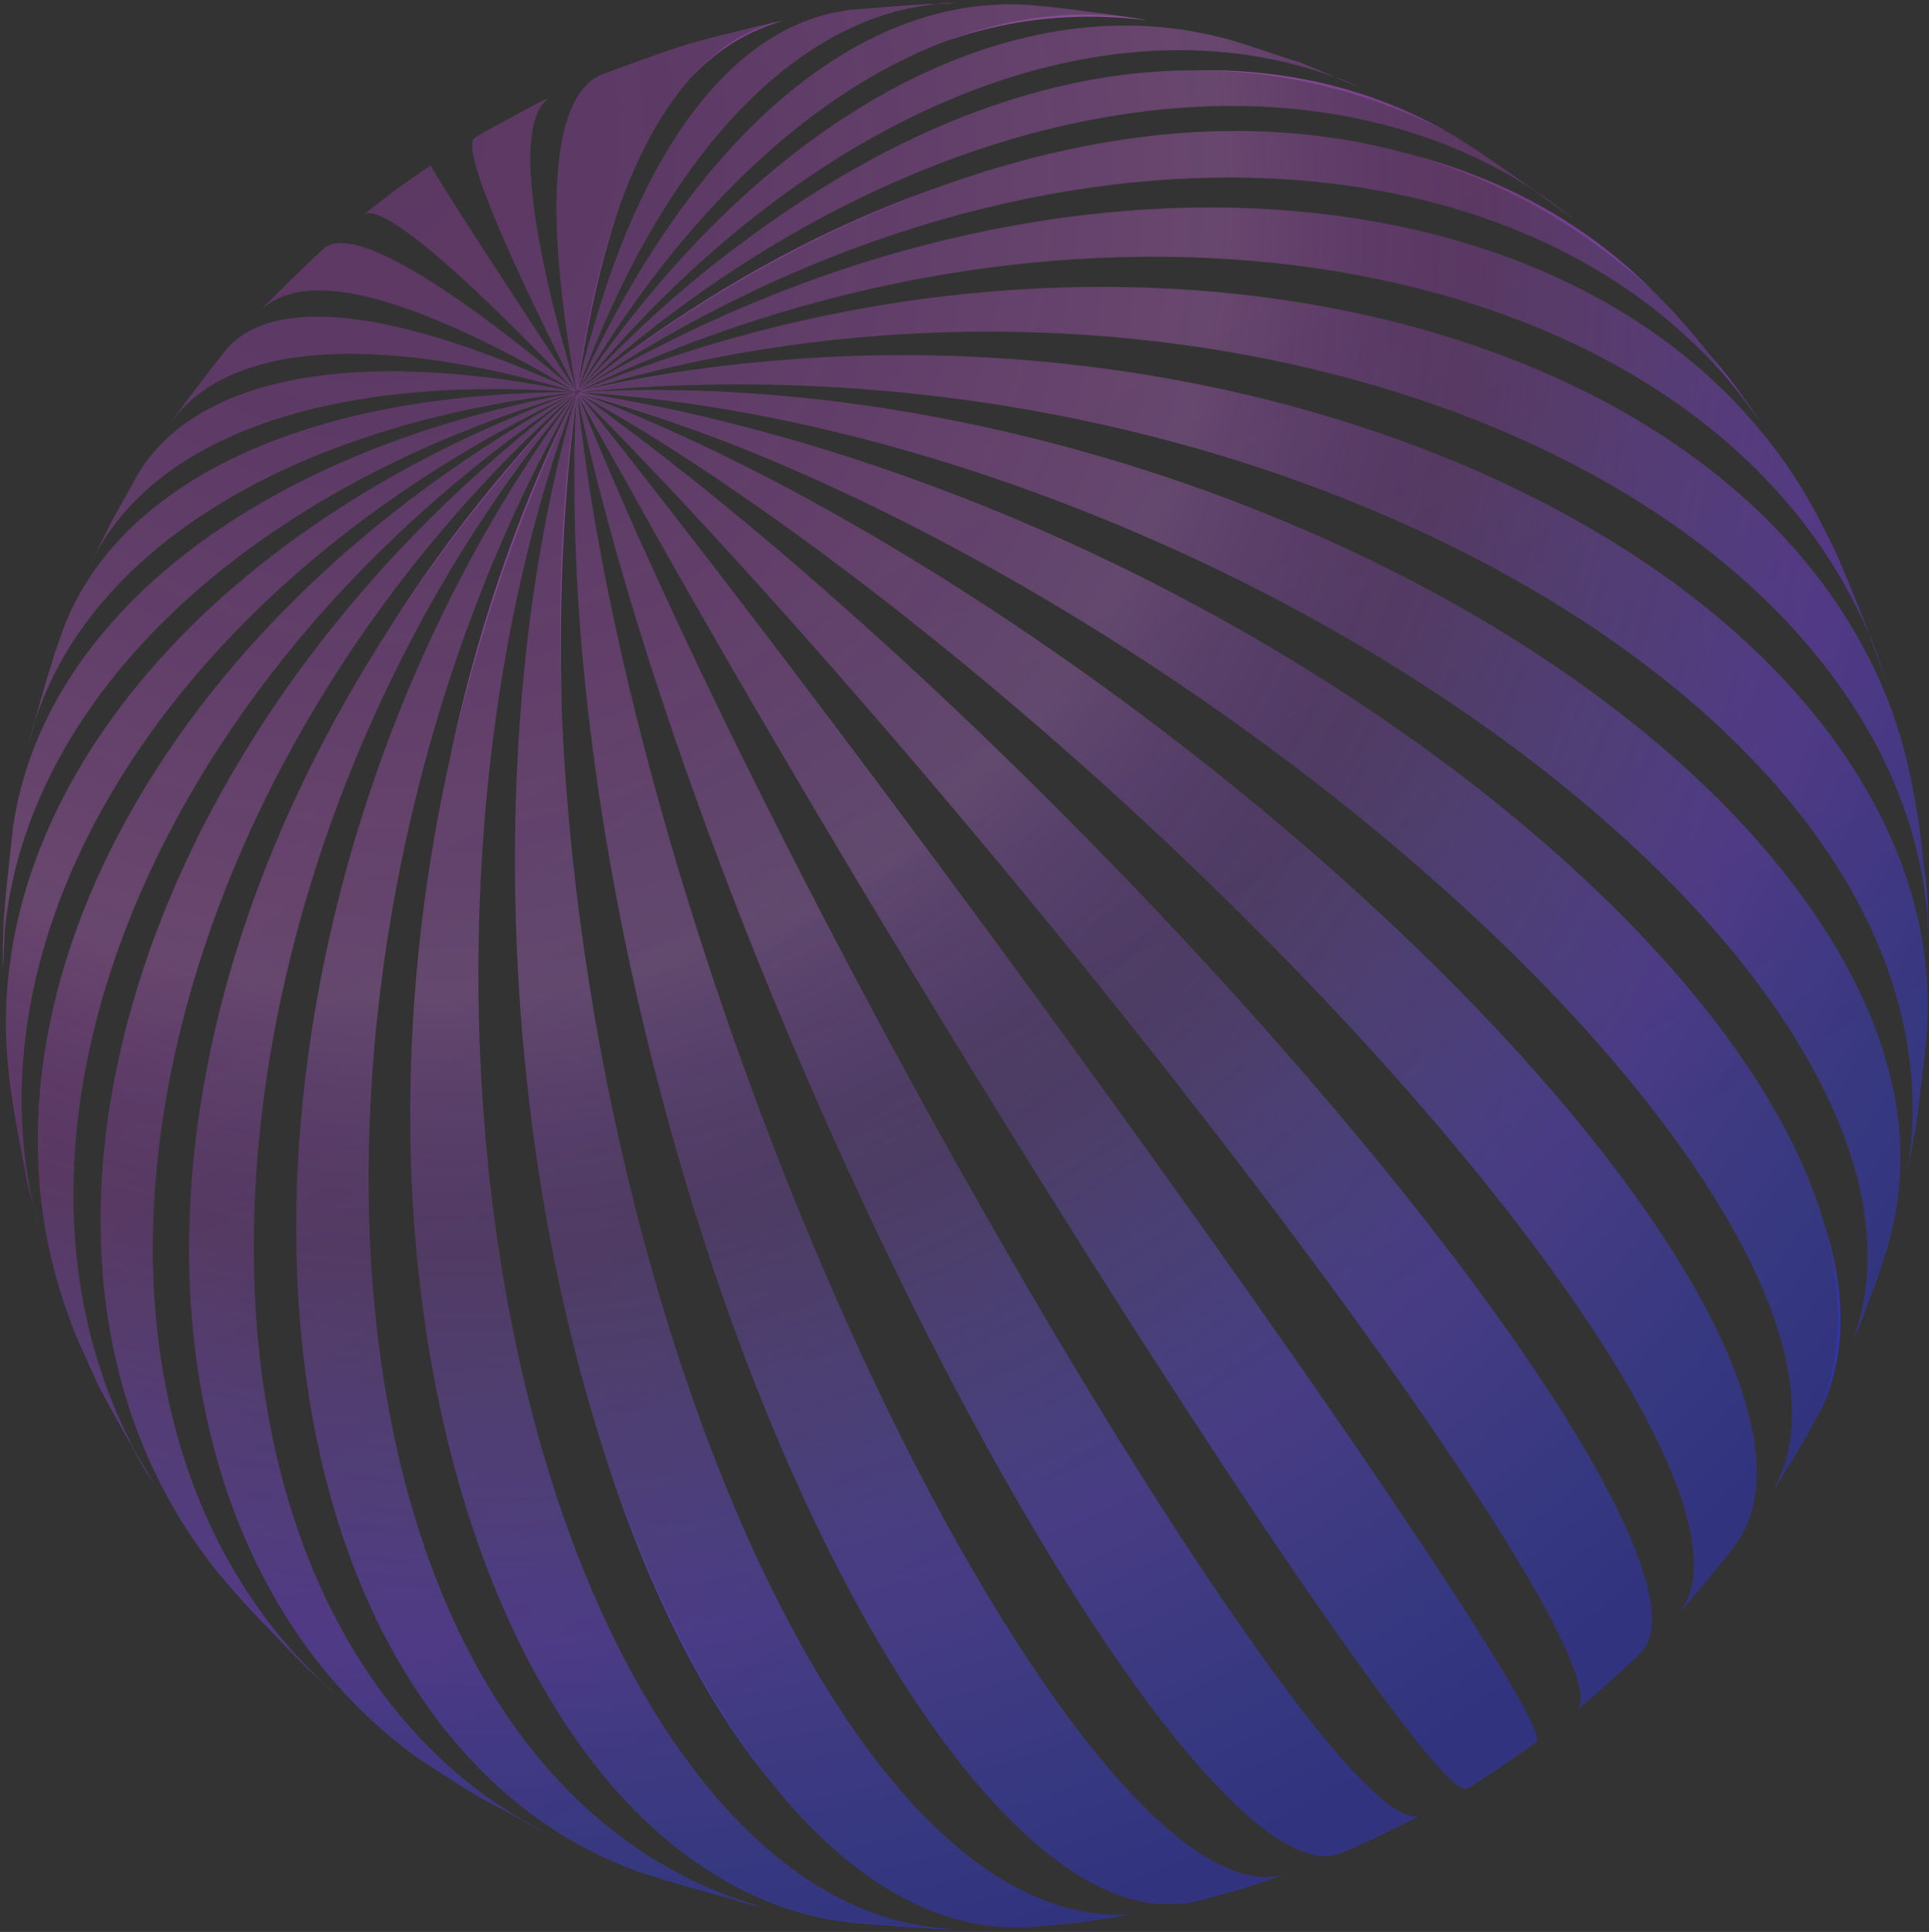 <svg width="637" height="638" viewBox="0 0 637 638" fill="none" xmlns="http://www.w3.org/2000/svg">
<rect x="0" y="0" width="637" height="638" fill="#333333" stroke="none"/>
<path d="M199.646 24.264C207.856 21.196 218.881 17.287 227.178 14.543C203.409 21.779 189.229 60.578 190.459 128.684C190.459 128.684 190.4 128.787 190.297 128.728C179.228 66.036 183.637 30.637 199.646 24.264Z" fill="url(#paint0_radial_1_509)" fill-opacity="0.25"/>
<path d="M199.646 24.264C207.856 21.196 218.881 17.287 227.178 14.543C203.409 21.779 189.229 60.578 190.459 128.684C190.459 128.684 190.4 128.787 190.297 128.728C179.228 66.036 183.637 30.637 199.646 24.264Z" fill="url(#paint1_radial_1_509)" fill-opacity="0.25"/>
<path d="M199.646 24.264C207.856 21.196 218.881 17.287 227.178 14.543C203.409 21.779 189.229 60.578 190.459 128.684C190.459 128.684 190.4 128.787 190.297 128.728C179.228 66.036 183.637 30.637 199.646 24.264ZM198.776 24.584C182.87 31.016 178.829 66.491 190.412 129.479C189.273 60.74 203.631 21.633 227.664 14.413C218.984 17.347 207.37 21.326 198.776 24.584Z" fill="url(#paint2_radial_1_509)" fill-opacity="0.25"/>
<path d="M199.646 24.264C207.856 21.196 218.881 17.287 227.178 14.543C203.409 21.779 189.229 60.578 190.459 128.684C190.459 128.684 190.4 128.787 190.297 128.728C179.228 66.036 183.637 30.637 199.646 24.264ZM198.776 24.584C182.87 31.016 178.829 66.491 190.412 129.479C189.273 60.74 203.631 21.633 227.664 14.413C218.984 17.347 207.37 21.326 198.776 24.584Z" fill="url(#paint3_radial_1_509)" fill-opacity="0.25"/>
<path d="M157.688 44.971L160.005 43.568C166.377 40.124 174.786 35.527 181.304 32.304C170.26 37.434 172.456 69.935 190.297 128.728C190.297 128.728 190.238 128.831 190.135 128.771C177.621 103.464 151.513 50.446 157.688 44.971Z" fill="url(#paint4_radial_1_509)" fill-opacity="0.25"/>
<path d="M157.688 44.971L160.005 43.568C166.377 40.124 174.786 35.527 181.304 32.304C170.26 37.434 172.456 69.935 190.297 128.728C190.297 128.728 190.238 128.831 190.135 128.771C177.621 103.464 151.513 50.446 157.688 44.971Z" fill="url(#paint5_radial_1_509)" fill-opacity="0.25"/>
<path d="M157.688 44.971L160.005 43.568C166.377 40.124 174.786 35.527 181.304 32.304C170.26 37.434 172.456 69.935 190.297 128.728C190.297 128.728 190.238 128.831 190.135 128.771C177.621 103.464 151.513 50.446 157.688 44.971ZM156.862 45.452C152.51 48.008 163.423 76.089 190.514 129.538C172.764 70.113 170.908 37.261 182.174 31.984C175.536 35.413 166.599 39.978 160.005 43.568L156.862 45.452Z" fill="url(#paint6_radial_1_509)" fill-opacity="0.25"/>
<path d="M157.688 44.971L160.005 43.568C166.377 40.124 174.786 35.527 181.304 32.304C170.26 37.434 172.456 69.935 190.297 128.728C190.297 128.728 190.238 128.831 190.135 128.771C177.621 103.464 151.513 50.446 157.688 44.971ZM156.862 45.452C152.51 48.008 163.423 76.089 190.514 129.538C172.764 70.113 170.908 37.261 182.174 31.984C175.536 35.413 166.599 39.978 160.005 43.568L156.862 45.452Z" fill="url(#paint7_radial_1_509)" fill-opacity="0.25"/>
<path d="M120.595 70.54L131.123 62.509L141.559 55.11C141.235 55.197 157.359 79.711 190.016 128.977L189.957 129.079C148.93 85.53 125.572 66.428 120.595 70.54Z" fill="url(#paint8_radial_1_509)" fill-opacity="0.25"/>
<path d="M120.595 70.54L131.123 62.509L141.559 55.11C141.235 55.197 157.359 79.711 190.016 128.977L189.957 129.079C148.93 85.53 125.572 66.428 120.595 70.54Z" fill="url(#paint9_radial_1_509)" fill-opacity="0.25"/>
<path d="M120.595 70.54L131.123 62.509L141.559 55.11C141.235 55.197 157.359 79.711 190.016 128.977L189.957 129.079C148.93 85.53 125.572 66.428 120.595 70.54ZM119.931 70.979C125.027 66.661 148.914 85.794 190.514 129.538C157.726 79.786 141.84 54.861 142.283 54.569L131.079 62.347L119.931 70.979Z" fill="url(#paint10_radial_1_509)" fill-opacity="0.25"/>
<path d="M120.595 70.54L131.123 62.509L141.559 55.11C141.235 55.197 157.359 79.711 190.016 128.977L189.957 129.079C148.93 85.53 125.572 66.428 120.595 70.54ZM119.931 70.979C125.027 66.661 148.914 85.794 190.514 129.538C157.726 79.786 141.84 54.861 142.283 54.569L131.079 62.347L119.931 70.979Z" fill="url(#paint11_radial_1_509)" fill-opacity="0.25"/>
<path d="M87.172 101.38C92.375 96.165 99.278 89.191 104.627 84.197L106.311 82.704C114.629 75.178 143.186 90.021 189.957 129.079L189.898 129.182C134.785 96.267 99.504 88.089 87.172 101.38Z" fill="url(#paint12_radial_1_509)" fill-opacity="0.25"/>
<path d="M87.172 101.38C92.375 96.165 99.278 89.191 104.627 84.197L106.311 82.704C114.629 75.178 143.186 90.021 189.957 129.079L189.898 129.182C134.785 96.267 99.504 88.089 87.172 101.38Z" fill="url(#paint13_radial_1_509)" fill-opacity="0.25"/>
<path d="M87.172 101.38C92.375 96.165 99.278 89.191 104.627 84.197L106.311 82.704C114.629 75.178 143.186 90.021 189.957 129.079L189.898 129.182C134.785 96.267 99.504 88.089 87.172 101.38ZM86.551 101.98C93.3 96.698 111.299 82.844 190.574 129.435C143.569 89.832 115.088 74.621 106.932 82.103L104.627 84.197C99.1 89.499 91.77 96.5 86.551 101.98Z" fill="url(#paint14_radial_1_509)" fill-opacity="0.25"/>
<path d="M87.172 101.38C92.375 96.165 99.278 89.191 104.627 84.197L106.311 82.704C114.629 75.178 143.186 90.021 189.957 129.079L189.898 129.182C134.785 96.267 99.504 88.089 87.172 101.38ZM86.551 101.98C93.3 96.698 111.299 82.844 190.574 129.435C143.569 89.832 115.088 74.621 106.932 82.103L104.627 84.197C99.1 89.499 91.77 96.5 86.551 101.98Z" fill="url(#paint15_radial_1_509)" fill-opacity="0.25"/>
<path d="M56.794 139.046C61.887 132.123 68.652 123.015 74.053 116.271C88.789 98.341 128.804 101.169 189.795 129.123L189.736 129.225C120.339 108.474 74.196 113.888 56.794 139.046Z" fill="url(#paint16_radial_1_509)" fill-opacity="0.25"/>
<path d="M56.794 139.046C61.887 132.123 68.652 123.015 74.053 116.271C88.789 98.341 128.804 101.169 189.795 129.123L189.736 129.225C120.339 108.474 74.196 113.888 56.794 139.046Z" fill="url(#paint17_radial_1_509)" fill-opacity="0.25"/>
<path d="M56.794 139.046C61.887 132.123 68.652 123.015 74.053 116.271C88.789 98.341 128.804 101.169 189.795 129.123L189.736 129.225C120.339 108.474 74.196 113.888 56.794 139.046ZM56.32 139.867C73.797 114.342 120.426 108.798 190.514 129.538C129.29 101.039 89.41 97.74 74.571 115.611C69.052 122.561 61.903 131.858 56.794 139.046L56.32 139.867Z" fill="url(#paint18_radial_1_509)" fill-opacity="0.25"/>
<path d="M56.794 139.046C61.887 132.123 68.652 123.015 74.053 116.271C88.789 98.341 128.804 101.169 189.795 129.123L189.736 129.225C120.339 108.474 74.196 113.888 56.794 139.046ZM56.32 139.867C73.797 114.342 120.426 108.798 190.514 129.538C129.29 101.039 89.41 97.74 74.571 115.611C69.052 122.561 61.903 131.858 56.794 139.046L56.32 139.867Z" fill="url(#paint19_radial_1_509)" fill-opacity="0.25"/>
<path d="M29.995 186.175L35.995 173.886L44.999 157.578C69.178 124.004 111.081 115.731 189.677 129.328L189.617 129.431C104.794 123.06 48.481 145.615 29.995 186.175Z" fill="url(#paint20_radial_1_509)" fill-opacity="0.25"/>
<path d="M29.995 186.175L35.995 173.886L44.999 157.578C69.178 124.004 111.081 115.731 189.677 129.328L189.617 129.431C104.794 123.06 48.481 145.615 29.995 186.175Z" fill="url(#paint21_radial_1_509)" fill-opacity="0.25"/>
<path d="M29.995 186.175L35.995 173.886L44.999 157.578C69.178 124.004 111.081 115.731 189.677 129.328L189.617 129.431C104.794 123.06 48.481 145.615 29.995 186.175ZM29.505 187.262C48.022 146.172 104.838 123.222 190.514 129.538C114.488 113.863 63.873 125.599 45.474 156.756C42.611 161.952 38.696 168.733 35.995 173.886L29.505 187.262Z" fill="url(#paint22_radial_1_509)" fill-opacity="0.25"/>
<path d="M29.995 186.175L35.995 173.886L44.999 157.578C69.178 124.004 111.081 115.731 189.677 129.328L189.617 129.431C104.794 123.06 48.481 145.615 29.995 186.175ZM29.505 187.262C48.022 146.172 104.838 123.222 190.514 129.538C114.488 113.863 63.873 125.599 45.474 156.756C42.611 161.952 38.696 168.733 35.995 173.886L29.505 187.262Z" fill="url(#paint23_radial_1_509)" fill-opacity="0.25"/>
<path d="M9.41 245.796C11.923 236.698 15.199 224.617 18.181 215.655L20.475 209.308C37.963 161.46 97.994 130.093 189.558 129.534L189.499 129.636C88.086 141.085 23.268 186.674 9.41 245.796Z" fill="url(#paint24_radial_1_509)" fill-opacity="0.25"/>
<path d="M9.41 245.796C11.923 236.698 15.199 224.617 18.181 215.655L20.475 209.308C37.963 161.46 97.994 130.093 189.558 129.534L189.499 129.636C88.086 141.085 23.268 186.674 9.41 245.796Z" fill="url(#paint25_radial_1_509)" fill-opacity="0.25"/>
<path d="M9.41 245.796C11.923 236.698 15.199 224.617 18.181 215.655L20.475 209.308C37.963 161.46 97.994 130.093 189.558 129.534L189.499 129.636C88.086 141.085 23.268 186.674 9.41 245.796ZM9.125 247.001C22.75 187.334 88.189 141.144 190.412 129.479C98.615 129.493 38.394 160.476 20.701 208.206L18.079 215.595C15.388 225.001 11.61 237.477 9.125 247.001Z" fill="url(#paint26_radial_1_509)" fill-opacity="0.25"/>
<path d="M9.41 245.796C11.923 236.698 15.199 224.617 18.181 215.655L20.475 209.308C37.963 161.46 97.994 130.093 189.558 129.534L189.499 129.636C88.086 141.085 23.268 186.674 9.41 245.796ZM9.125 247.001C22.75 187.334 88.189 141.144 190.412 129.479C98.615 129.493 38.394 160.476 20.701 208.206L18.079 215.595C15.388 225.001 11.61 237.477 9.125 247.001Z" fill="url(#paint27_radial_1_509)" fill-opacity="0.25"/>
<path d="M0.975 319.965C1.417 306.385 2.6 288.438 4.102 274.922C13.361 207.393 80.953 150.117 189.601 129.696L189.542 129.798C71.06 164.405 0.649 240.326 0.975 319.965Z" fill="url(#paint28_radial_1_509)" fill-opacity="0.25"/>
<path d="M0.975 319.965C1.417 306.385 2.6 288.438 4.102 274.922C13.361 207.393 80.953 150.117 189.601 129.696L189.542 129.798C71.06 164.405 0.649 240.326 0.975 319.965Z" fill="url(#paint29_radial_1_509)" fill-opacity="0.25"/>
<path d="M0.975 319.965C1.417 306.385 2.6 288.438 4.102 274.922C13.361 207.393 80.953 150.117 189.601 129.696L189.542 129.798C71.06 164.405 0.649 240.326 0.975 319.965ZM0.939 321.451C0.321 241.37 71.163 164.464 190.514 129.538C81.795 149.37 13.809 206.144 4.241 273.495C0.896 304.441 0.865 304.97 0.939 321.451Z" fill="url(#paint30_radial_1_509)" fill-opacity="0.25"/>
<path d="M0.975 319.965C1.417 306.385 2.6 288.438 4.102 274.922C13.361 207.393 80.953 150.117 189.601 129.696L189.542 129.798C71.06 164.405 0.649 240.326 0.975 319.965ZM0.939 321.451C0.321 241.37 71.163 164.464 190.514 129.538C81.795 149.37 13.809 206.144 4.241 273.495C0.896 304.441 0.865 304.97 0.939 321.451Z" fill="url(#paint31_radial_1_509)" fill-opacity="0.25"/>
<path d="M12.9 405.616L8.936 390.177C6.951 379.853 4.377 366.039 3.04 355.541C-7.255 267.543 63.887 175.88 189.542 129.798C189.542 129.798 189.542 129.798 189.586 129.961C55.408 193.176 -14.689 308.182 12.9 405.616Z" fill="url(#paint32_radial_1_509)" fill-opacity="0.25"/>
<path d="M12.9 405.616L8.936 390.177C6.951 379.853 4.377 366.039 3.04 355.541C-7.255 267.543 63.887 175.88 189.542 129.798C189.542 129.798 189.542 129.798 189.586 129.961C55.408 193.176 -14.689 308.182 12.9 405.616Z" fill="url(#paint33_radial_1_509)" fill-opacity="0.25"/>
<path d="M12.9 405.616L8.936 390.177C6.951 379.853 4.377 366.039 3.04 355.541C-7.255 267.543 63.887 175.88 189.542 129.798C189.542 129.798 189.542 129.798 189.586 129.961C55.408 193.176 -14.689 308.182 12.9 405.616ZM13.334 407.237C-14.974 309.387 55.408 193.176 190.514 129.538C64.583 174.912 -6.955 266.073 2.827 353.774C4.457 364.714 6.674 379.145 8.892 390.015L13.334 407.237Z" fill="url(#paint34_radial_1_509)" fill-opacity="0.25"/>
<path d="M12.9 405.616L8.936 390.177C6.951 379.853 4.377 366.039 3.04 355.541C-7.255 267.543 63.887 175.88 189.542 129.798C189.542 129.798 189.542 129.798 189.586 129.961C55.408 193.176 -14.689 308.182 12.9 405.616ZM13.334 407.237C-14.974 309.387 55.408 193.176 190.514 129.538C64.583 174.912 -6.955 266.073 2.827 353.774C4.457 364.714 6.674 379.145 8.892 390.015L13.334 407.237Z" fill="url(#paint35_radial_1_509)" fill-opacity="0.25"/>
<path d="M50.686 489.897C44.8 479.923 37.207 466.498 31.925 456.189L25.455 441.768C-17.271 339.704 50.258 206.367 189.586 129.961C189.586 129.961 189.585 129.96 189.688 130.02C45.391 225.474 -15.912 385.283 50.686 489.897Z" fill="url(#paint36_radial_1_509)" fill-opacity="0.25"/>
<path d="M50.686 489.897C44.8 479.923 37.207 466.498 31.925 456.189L25.455 441.768C-17.271 339.704 50.258 206.367 189.586 129.961C189.586 129.961 189.585 129.96 189.688 130.02C45.391 225.474 -15.912 385.283 50.686 489.897Z" fill="url(#paint37_radial_1_509)" fill-opacity="0.25"/>
<path d="M50.686 489.897C44.8 479.923 37.207 466.498 31.925 456.189L25.455 441.768C-17.271 339.704 50.258 206.367 189.586 129.961C189.586 129.961 189.585 129.96 189.688 130.02C45.391 225.474 -15.912 385.283 50.686 489.897ZM51.769 491.344C-15.992 386.607 45.553 225.431 190.514 129.538C50.808 205.177 -17.381 337.997 24.859 440.191L31.985 456.086C37.661 466.898 45.369 481.073 51.769 491.344Z" fill="url(#paint38_radial_1_509)" fill-opacity="0.25"/>
<path d="M50.686 489.897C44.8 479.923 37.207 466.498 31.925 456.189L25.455 441.768C-17.271 339.704 50.258 206.367 189.586 129.961C189.586 129.961 189.585 129.96 189.688 130.02C45.391 225.474 -15.912 385.283 50.686 489.897ZM51.769 491.344C-15.992 386.607 45.553 225.431 190.514 129.538C50.808 205.177 -17.381 337.997 24.859 440.191L31.985 456.086C37.661 466.898 45.369 481.073 51.769 491.344Z" fill="url(#paint39_radial_1_509)" fill-opacity="0.25"/>
<path d="M110.524 559.238L101.452 550.986C92.881 542.339 81.675 530.664 73.828 521.476C70.505 517.503 67.463 513.281 64.48 508.956C-6.431 404.455 49.705 235.088 189.629 130.123C189.629 130.123 189.629 130.123 189.732 130.182C59.769 245.419 11.793 423.195 82.601 527.637C90.759 539.608 100.116 550.215 110.524 559.238Z" fill="url(#paint40_radial_1_509)" fill-opacity="0.25"/>
<path d="M110.524 559.238L101.452 550.986C92.881 542.339 81.675 530.664 73.828 521.476C70.505 517.503 67.463 513.281 64.48 508.956C-6.431 404.455 49.705 235.088 189.629 130.123C189.629 130.123 189.629 130.123 189.732 130.182C59.769 245.419 11.793 423.195 82.601 527.637C90.759 539.608 100.116 550.215 110.524 559.238Z" fill="url(#paint41_radial_1_509)" fill-opacity="0.25"/>
<path d="M110.524 559.238L101.452 550.986C92.881 542.339 81.675 530.664 73.828 521.476C70.505 517.503 67.463 513.281 64.48 508.956C-6.431 404.455 49.705 235.088 189.629 130.123C189.629 130.123 189.629 130.123 189.732 130.182C59.769 245.419 11.793 423.195 82.601 527.637C90.759 539.608 100.116 550.215 110.524 559.238ZM111.844 560.274C101.23 551.132 91.565 540.347 83.26 528.155C12.306 423.492 60.271 245.024 190.514 129.538C49.606 234.072 -7.178 403.613 63.776 508.276C66.613 512.379 69.509 516.38 72.583 520.073C81.047 529.617 92.47 542.102 101.452 550.986L111.844 560.274Z" fill="url(#paint42_radial_1_509)" fill-opacity="0.25"/>
<path d="M110.524 559.238L101.452 550.986C92.881 542.339 81.675 530.664 73.828 521.476C70.505 517.503 67.463 513.281 64.48 508.956C-6.431 404.455 49.705 235.088 189.629 130.123C189.629 130.123 189.629 130.123 189.732 130.182C59.769 245.419 11.793 423.195 82.601 527.637C90.759 539.608 100.116 550.215 110.524 559.238ZM111.844 560.274C101.23 551.132 91.565 540.347 83.26 528.155C12.306 423.492 60.271 245.024 190.514 129.538C49.606 234.072 -7.178 403.613 63.776 508.276C66.613 512.379 69.509 516.38 72.583 520.073C81.047 529.617 92.47 542.102 101.452 550.986L111.844 560.274Z" fill="url(#paint43_radial_1_509)" fill-opacity="0.25"/>
<path d="M180.53 605.272C172.544 601.072 161.869 595.594 154.12 590.983L139.328 581.484C7.674 479.447 60.271 261.873 189.775 130.344L189.878 130.403C81.149 259.406 50.413 448.37 121.222 552.812C137.539 576.753 157.696 594.281 180.53 605.272Z" fill="url(#paint44_radial_1_509)" fill-opacity="0.25"/>
<path d="M180.53 605.272C172.544 601.072 161.869 595.594 154.12 590.983L139.328 581.484C7.674 479.447 60.271 261.873 189.775 130.344L189.878 130.403C81.149 259.406 50.413 448.37 121.222 552.812C137.539 576.753 157.696 594.281 180.53 605.272Z" fill="url(#paint45_radial_1_509)" fill-opacity="0.25"/>
<path d="M180.53 605.272C172.544 601.072 161.869 595.594 154.12 590.983L139.328 581.484C7.674 479.447 60.271 261.873 189.775 130.344L189.878 130.403C81.149 259.406 50.413 448.37 121.222 552.812C137.539 576.753 157.696 594.281 180.53 605.272ZM181.925 605.941C158.885 594.83 138.464 577.287 122 553.124C51.046 448.461 81.769 258.805 190.514 129.538C27.328 300.66 31.845 504.498 137.949 580.551L154.12 590.983C162.399 595.626 173.35 601.812 181.925 605.941Z" fill="url(#paint46_radial_1_509)" fill-opacity="0.25"/>
<path d="M180.53 605.272C172.544 601.072 161.869 595.594 154.12 590.983L139.328 581.484C7.674 479.447 60.271 261.873 189.775 130.344L189.878 130.403C81.149 259.406 50.413 448.37 121.222 552.812C137.539 576.753 157.696 594.281 180.53 605.272ZM181.925 605.941C158.885 594.83 138.464 577.287 122 553.124C51.046 448.461 81.769 258.805 190.514 129.538C27.328 300.66 31.845 504.498 137.949 580.551L154.12 590.983C162.399 595.626 173.35 601.812 181.925 605.941Z" fill="url(#paint47_radial_1_509)" fill-opacity="0.25"/>
<path d="M250.985 629.648C238.844 626.474 222.691 621.943 210.803 618.093C183.593 608.273 159.278 589.167 139.891 560.577C68.98 456.076 91.416 263.69 189.937 130.301L190.04 130.36C106.936 268.13 96.934 464.133 167.742 568.574C190.843 602.596 219.612 622.768 250.985 629.648Z" fill="url(#paint48_radial_1_509)" fill-opacity="0.25"/>
<path d="M250.985 629.648C238.844 626.474 222.691 621.943 210.803 618.093C183.593 608.273 159.278 589.167 139.891 560.577C68.98 456.076 91.416 263.69 189.937 130.301L190.04 130.36C106.936 268.13 96.934 464.133 167.742 568.574C190.843 602.596 219.612 622.768 250.985 629.648Z" fill="url(#paint49_radial_1_509)" fill-opacity="0.25"/>
<path d="M250.985 629.648C238.844 626.474 222.691 621.943 210.803 618.093C183.593 608.273 159.278 589.167 139.891 560.577C68.98 456.076 91.416 263.69 189.937 130.301L190.04 130.36C106.936 268.13 96.934 464.133 167.742 568.574C190.843 602.596 219.612 622.768 250.985 629.648ZM252.293 629.993C96.561 585.559 85.53 310.428 190.514 129.538C91.155 262.718 67.996 455.645 138.951 560.308C158.192 588.676 182.463 607.621 209.452 617.587C222.118 621.749 239.255 626.711 252.293 629.993Z" fill="url(#paint50_radial_1_509)" fill-opacity="0.25"/>
<path d="M250.985 629.648C238.844 626.474 222.691 621.943 210.803 618.093C183.593 608.273 159.278 589.167 139.891 560.577C68.98 456.076 91.416 263.69 189.937 130.301L190.04 130.36C106.936 268.13 96.934 464.133 167.742 568.574C190.843 602.596 219.612 622.768 250.985 629.648ZM252.293 629.993C96.561 585.559 85.53 310.428 190.514 129.538C91.155 262.718 67.996 455.645 138.951 560.308C158.192 588.676 182.463 607.621 209.452 617.587C222.118 621.749 239.255 626.711 252.293 629.993Z" fill="url(#paint51_radial_1_509)" fill-opacity="0.25"/>
<path d="M315.761 637.047L310.978 637.025C301.283 636.496 288.469 635.673 278.805 634.615C245.949 630.302 214.797 609.988 189.357 572.424C118.549 467.982 118.979 270.289 190.083 130.522L190.186 130.581C136.457 271.338 150.062 469.875 220.87 574.317C249.293 616.206 282.564 636.647 315.761 637.047Z" fill="url(#paint52_radial_1_509)" fill-opacity="0.25"/>
<path d="M315.761 637.047L310.978 637.025C301.283 636.496 288.469 635.673 278.805 634.615C245.949 630.302 214.797 609.988 189.357 572.424C118.549 467.982 118.979 270.289 190.083 130.522L190.186 130.581C136.457 271.338 150.062 469.875 220.87 574.317C249.293 616.206 282.564 636.647 315.761 637.047Z" fill="url(#paint53_radial_1_509)" fill-opacity="0.25"/>
<path d="M315.761 637.047L310.978 637.025C301.283 636.496 288.469 635.673 278.805 634.615C245.949 630.302 214.797 609.988 189.357 572.424C118.549 467.982 118.979 270.289 190.083 130.522L190.186 130.581C136.457 271.338 150.062 469.875 220.87 574.317C249.293 616.206 282.564 636.647 315.761 637.047ZM316.879 637.008C283.725 636.77 250.455 616.329 221.929 574.38C150.975 469.717 136.931 270.517 190.514 129.538C80.612 357.861 148.536 615.841 277.6 634.33C287.587 635.302 300.915 636.421 311.037 636.923L316.879 637.008Z" fill="url(#paint54_radial_1_509)" fill-opacity="0.25"/>
<path d="M315.761 637.047L310.978 637.025C301.283 636.496 288.469 635.673 278.805 634.615C245.949 630.302 214.797 609.988 189.357 572.424C118.549 467.982 118.979 270.289 190.083 130.522L190.186 130.581C136.457 271.338 150.062 469.875 220.87 574.317C249.293 616.206 282.564 636.647 315.761 637.047ZM316.879 637.008C283.725 636.77 250.455 616.329 221.929 574.38C150.975 469.717 136.931 270.517 190.514 129.538C80.612 357.861 148.536 615.841 277.6 634.33C287.587 635.302 300.915 636.421 311.037 636.923L316.879 637.008Z" fill="url(#paint55_radial_1_509)" fill-opacity="0.25"/>
<path d="M372.967 632.404L355.915 634.888L340.413 636.348C204.008 633.896 134.377 332.602 190.305 130.376C190.305 130.376 190.408 130.435 190.467 130.332C158.741 370.367 276.391 648.289 372.967 632.404Z" fill="url(#paint56_radial_1_509)" fill-opacity="0.25"/>
<path d="M372.967 632.404L355.915 634.888L340.413 636.348C204.008 633.896 134.377 332.602 190.305 130.376C190.305 130.376 190.408 130.435 190.467 130.332C158.741 370.367 276.391 648.289 372.967 632.404Z" fill="url(#paint57_radial_1_509)" fill-opacity="0.25"/>
<path d="M372.967 632.404L355.915 634.888L340.413 636.348C204.008 633.896 134.377 332.602 190.305 130.376C190.305 130.376 190.408 130.435 190.467 130.332C158.741 370.367 276.391 648.289 372.967 632.404ZM373.939 632.144C257.942 640.377 160.358 327.466 190.514 129.538C148.911 270.173 172.757 469.006 243.712 573.669C273.743 617.993 307.44 638.407 339.456 636.344L355.974 634.785L373.939 632.144Z" fill="url(#paint58_radial_1_509)" fill-opacity="0.25"/>
<path d="M372.967 632.404L355.915 634.888L340.413 636.348C204.008 633.896 134.377 332.602 190.305 130.376C190.305 130.376 190.408 130.435 190.467 130.332C158.741 370.367 276.391 648.289 372.967 632.404ZM373.939 632.144C257.942 640.377 160.358 327.466 190.514 129.538C148.911 270.173 172.757 469.006 243.712 573.669C273.743 617.993 307.44 638.407 339.456 636.344L355.974 634.785L373.939 632.144Z" fill="url(#paint59_radial_1_509)" fill-opacity="0.25"/>
<path d="M424.266 619.009L410.221 623.64L395.09 627.78C369.958 633.818 338.292 613.207 304.884 564.056C234.075 459.614 182.88 265.676 190.407 130.435C203.127 259.557 270.56 448.624 341.368 553.066C375.99 604.15 405.106 625.618 424.266 619.009Z" fill="url(#paint60_radial_1_509)" fill-opacity="0.25"/>
<path d="M424.266 619.009L410.221 623.64L395.09 627.78C369.958 633.818 338.292 613.207 304.884 564.056C234.075 459.614 182.88 265.676 190.407 130.435C203.127 259.557 270.56 448.624 341.368 553.066C375.99 604.15 405.106 625.618 424.266 619.009Z" fill="url(#paint61_radial_1_509)" fill-opacity="0.25"/>
<path d="M424.266 619.009L410.221 623.64L395.09 627.78C369.958 633.818 338.292 613.207 304.884 564.056C234.075 459.614 182.88 265.676 190.407 130.435C203.127 259.557 270.56 448.624 341.368 553.066C375.99 604.15 405.106 625.618 424.266 619.009ZM425.238 618.748C406.24 625.314 377.227 603.906 342.562 552.659C271.607 447.996 203.558 258.573 190.574 129.435C182.236 264.893 232.913 459.491 303.868 564.154C337.174 613.246 369.002 633.814 394.236 627.835L410.34 623.434L425.238 618.748Z" fill="url(#paint62_radial_1_509)" fill-opacity="0.25"/>
<path d="M424.266 619.009L410.221 623.64L395.09 627.78C369.958 633.818 338.292 613.207 304.884 564.056C234.075 459.614 182.88 265.676 190.407 130.435C203.127 259.557 270.56 448.624 341.368 553.066C375.99 604.15 405.106 625.618 424.266 619.009ZM425.238 618.748C406.24 625.314 377.227 603.906 342.562 552.659C271.607 447.996 203.558 258.573 190.574 129.435C182.236 264.893 232.913 459.491 303.868 564.154C337.174 613.246 369.002 633.814 394.236 627.835L410.34 623.434L425.238 618.748Z" fill="url(#paint63_radial_1_509)" fill-opacity="0.25"/>
<path d="M468.365 599.813C461.787 603.138 452.968 607.498 446.141 610.543L443.635 611.562C429.128 617.706 402.399 595.425 366.944 543.175C296.135 438.733 217.278 254.029 190.629 130.289C190.629 130.289 190.688 130.186 190.791 130.246C236.316 245.021 330.392 422.348 401.2 526.789C437.3 579.823 460.253 603.897 468.365 599.813Z" fill="url(#paint64_radial_1_509)" fill-opacity="0.25"/>
<path d="M468.365 599.813C461.787 603.138 452.968 607.498 446.141 610.543L443.635 611.562C429.128 617.706 402.399 595.425 366.944 543.175C296.135 438.733 217.278 254.029 190.629 130.289C190.629 130.289 190.688 130.186 190.791 130.246C236.316 245.021 330.392 422.348 401.2 526.789C437.3 579.823 460.253 603.897 468.365 599.813Z" fill="url(#paint65_radial_1_509)" fill-opacity="0.25"/>
<path d="M468.365 599.813C461.787 603.138 452.968 607.498 446.141 610.543L443.635 611.562C429.128 617.706 402.399 595.425 366.944 543.175C296.135 438.733 217.278 254.029 190.629 130.289C190.629 130.289 190.688 130.186 190.791 130.246C236.316 245.021 330.392 422.348 401.2 526.789C437.3 579.823 460.253 603.897 468.365 599.813ZM469.029 599.374C461.183 603.474 438.288 579.297 402.248 526.161C331.294 421.498 236.439 243.859 190.412 129.479C216.354 253.496 294.898 438.978 365.853 543.641C401.205 595.832 428.096 618.07 442.868 611.941L446.141 610.543C453.146 607.19 462.333 602.905 469.029 599.374Z" fill="url(#paint66_radial_1_509)" fill-opacity="0.25"/>
<path d="M468.365 599.813C461.787 603.138 452.968 607.498 446.141 610.543L443.635 611.562C429.128 617.706 402.399 595.425 366.944 543.175C296.135 438.733 217.278 254.029 190.629 130.289C190.629 130.289 190.688 130.186 190.791 130.246C236.316 245.021 330.392 422.348 401.2 526.789C437.3 579.823 460.253 603.897 468.365 599.813ZM469.029 599.374C461.183 603.474 438.288 579.297 402.248 526.161C331.294 421.498 236.439 243.859 190.412 129.479C216.354 253.496 294.898 438.978 365.853 543.641C401.205 595.832 428.096 618.07 442.868 611.941L446.141 610.543C453.146 607.19 462.333 602.905 469.029 599.374Z" fill="url(#paint67_radial_1_509)" fill-opacity="0.25"/>
<path d="M506.644 575.75C500.208 580.253 491.618 586.115 484.933 590.337C481.466 592.308 461.153 566.745 424.864 513.329C354.056 408.887 249.417 237.517 190.791 130.246L190.85 130.143C266.641 225.955 385.184 387.955 455.992 492.397C492.384 545.873 509.095 573.877 506.644 575.75Z" fill="url(#paint68_radial_1_509)" fill-opacity="0.25"/>
<path d="M506.644 575.75C500.208 580.253 491.618 586.115 484.933 590.337C481.466 592.308 461.153 566.745 424.864 513.329C354.056 408.887 249.417 237.517 190.791 130.246L190.85 130.143C266.641 225.955 385.184 387.955 455.992 492.397C492.384 545.873 509.095 573.877 506.644 575.75Z" fill="url(#paint69_radial_1_509)" fill-opacity="0.25"/>
<path d="M506.644 575.75C500.208 580.253 491.618 586.115 484.933 590.337C481.466 592.308 461.153 566.745 424.864 513.329C354.056 408.887 249.417 237.517 190.791 130.246L190.85 130.143C266.641 225.955 385.184 387.955 455.992 492.397C492.384 545.873 509.095 573.877 506.644 575.75ZM507.367 575.208C509.98 573.292 493.388 545.083 457.158 491.563C386.203 386.9 266.866 224.852 190.574 129.435C248.433 237.085 352.921 409.191 423.876 513.854C460.165 567.271 480.64 592.79 484.225 590.614C491.029 586.186 500.208 580.253 506.762 575.544L507.367 575.208Z" fill="url(#paint70_radial_1_509)" fill-opacity="0.25"/>
<path d="M506.644 575.75C500.208 580.253 491.618 586.115 484.933 590.337C481.466 592.308 461.153 566.745 424.864 513.329C354.056 408.887 249.417 237.517 190.791 130.246L190.85 130.143C266.641 225.955 385.184 387.955 455.992 492.397C492.384 545.873 509.095 573.877 506.644 575.75ZM507.367 575.208C509.98 573.292 493.388 545.083 457.158 491.563C386.203 386.9 266.866 224.852 190.574 129.435C248.433 237.085 352.921 409.191 423.876 513.854C460.165 567.271 480.64 592.79 484.225 590.614C491.029 586.186 500.208 580.253 506.762 575.544L507.367 575.208Z" fill="url(#paint71_radial_1_509)" fill-opacity="0.25"/>
<path d="M541.031 546.563L533.258 553.856L521.366 564.25C527.525 559.039 513.162 529.103 477.182 475.864C406.535 371.379 278.513 216.782 191.071 129.997L191.131 129.894C293.686 203.077 433.897 346.766 504.706 451.208C540.205 503.621 551.539 536.192 541.031 546.563Z" fill="url(#paint72_radial_1_509)" fill-opacity="0.25"/>
<path d="M541.031 546.563L533.258 553.856L521.366 564.25C527.525 559.039 513.162 529.103 477.182 475.864C406.535 371.379 278.513 216.782 191.071 129.997L191.131 129.894C293.686 203.077 433.897 346.766 504.706 451.208C540.205 503.621 551.539 536.192 541.031 546.563Z" fill="url(#paint73_radial_1_509)" fill-opacity="0.25"/>
<path d="M541.031 546.563L533.258 553.856L521.366 564.25C527.525 559.039 513.162 529.103 477.182 475.864C406.535 371.379 278.513 216.782 191.071 129.997L191.131 129.894C293.686 203.077 433.897 346.766 504.706 451.208C540.205 503.621 551.539 536.192 541.031 546.563ZM541.652 545.962C552.219 535.488 540.944 502.815 505.445 450.402C434.491 345.739 293.426 202.104 190.412 129.479C277.307 216.497 405.282 371.889 476.237 476.552C512.277 529.688 526.64 559.624 520.702 564.688L533.258 553.856L541.652 545.962Z" fill="url(#paint74_radial_1_509)" fill-opacity="0.25"/>
<path d="M541.031 546.563L533.258 553.856L521.366 564.25C527.525 559.039 513.162 529.103 477.182 475.864C406.535 371.379 278.513 216.782 191.071 129.997L191.131 129.894C293.686 203.077 433.897 346.766 504.706 451.208C540.205 503.621 551.539 536.192 541.031 546.563ZM541.652 545.962C552.219 535.488 540.944 502.815 505.445 450.402C434.491 345.739 293.426 202.104 190.412 129.479C277.307 216.497 405.282 371.889 476.237 476.552C512.277 529.688 526.64 559.624 520.702 564.688L533.258 553.856L541.652 545.962Z" fill="url(#paint75_radial_1_509)" fill-opacity="0.25"/>
<path d="M572.4 510.976C568.094 516.298 562.515 523.351 558.166 528.511L554.572 532.6C567.275 518.428 557.803 484.055 522.786 432.469C451.977 328.027 303.665 192.674 191.131 129.894L191.19 129.791C316.27 177.486 474.672 300.583 545.481 405.025C579.328 454.84 587.128 491.397 572.4 510.976Z" fill="url(#paint76_radial_1_509)" fill-opacity="0.25"/>
<path d="M572.4 510.976C568.094 516.298 562.515 523.351 558.166 528.511L554.572 532.6C567.275 518.428 557.803 484.055 522.786 432.469C451.977 328.027 303.665 192.674 191.131 129.894L191.19 129.791C316.27 177.486 474.672 300.583 545.481 405.025C579.328 454.84 587.128 491.397 572.4 510.976Z" fill="url(#paint77_radial_1_509)" fill-opacity="0.25"/>
<path d="M572.4 510.976C568.094 516.298 562.515 523.351 558.166 528.511L554.572 532.6C567.275 518.428 557.803 484.055 522.786 432.469C451.977 328.027 303.665 192.674 191.131 129.894L191.19 129.791C316.27 177.486 474.672 300.583 545.481 405.025C579.328 454.84 587.128 491.397 572.4 510.976ZM572.977 510.213C587.662 490.473 580.024 453.872 546.338 404.013C475.384 299.35 316.069 176.411 190.574 129.435C302.768 192.567 451.151 328.509 522.106 433.172C557.122 484.758 566.757 519.088 554.01 533.098L558.225 528.408C562.634 523.145 568.699 515.962 572.977 510.213Z" fill="url(#paint78_radial_1_509)" fill-opacity="0.25"/>
<path d="M572.4 510.976C568.094 516.298 562.515 523.351 558.166 528.511L554.572 532.6C567.275 518.428 557.803 484.055 522.786 432.469C451.977 328.027 303.665 192.674 191.131 129.894L191.19 129.791C316.27 177.486 474.672 300.583 545.481 405.025C579.328 454.84 587.128 491.397 572.4 510.976ZM572.977 510.213C587.662 490.473 580.024 453.872 546.338 404.013C475.384 299.35 316.069 176.411 190.574 129.435C302.768 192.567 451.151 328.509 522.106 433.172C557.122 484.758 566.757 519.088 554.01 533.098L558.225 528.408C562.634 523.145 568.699 515.962 572.977 510.213Z" fill="url(#paint79_radial_1_509)" fill-opacity="0.25"/>
<path d="M600.376 467.266C595.852 475.339 589.521 486.067 584.586 493.902C599.743 470.736 592.978 432.858 560.154 384.593C489.346 280.151 324.384 166.28 191.293 129.851L191.352 129.748C334.021 150.064 506.678 250.843 577.486 355.285C608.453 400.835 614.846 439.593 600.376 467.266Z" fill="url(#paint80_radial_1_509)" fill-opacity="0.25"/>
<path d="M600.376 467.266C595.852 475.339 589.521 486.067 584.586 493.902C599.743 470.736 592.978 432.858 560.154 384.593C489.346 280.151 324.384 166.28 191.293 129.851L191.352 129.748C334.021 150.064 506.678 250.843 577.486 355.285C608.453 400.835 614.846 439.593 600.376 467.266Z" fill="url(#paint81_radial_1_509)" fill-opacity="0.25"/>
<path d="M600.376 467.266C595.852 475.339 589.521 486.067 584.586 493.902C599.743 470.736 592.978 432.858 560.154 384.593C489.346 280.151 324.384 166.28 191.293 129.851L191.352 129.748C334.021 150.064 506.678 250.843 577.486 355.285C608.453 400.835 614.846 439.593 600.376 467.266ZM600.807 466.282C647.865 353.453 417.821 164.611 190.574 129.435C323.384 166.114 488.622 280.692 559.577 385.355C592.444 433.783 599.268 471.557 584.068 494.562C589.24 486.316 596.5 475.165 600.807 466.282Z" fill="url(#paint82_radial_1_509)" fill-opacity="0.25"/>
<path d="M600.376 467.266C595.852 475.339 589.521 486.067 584.586 493.902C599.743 470.736 592.978 432.858 560.154 384.593C489.346 280.151 324.384 166.28 191.293 129.851L191.352 129.748C334.021 150.064 506.678 250.843 577.486 355.285C608.453 400.835 614.846 439.593 600.376 467.266ZM600.807 466.282C647.865 353.453 417.821 164.611 190.574 129.435C323.384 166.114 488.622 280.692 559.577 385.355C592.444 433.783 599.268 471.557 584.068 494.562C589.24 486.316 596.5 475.165 600.807 466.282Z" fill="url(#paint83_radial_1_509)" fill-opacity="0.25"/>
<path d="M623.268 411.717L619.807 422.458C617.157 429.421 613.791 438.573 610.935 445.417C623.84 415.472 617.286 376.756 588.089 333.598C517.28 229.157 339.901 137.98 191.574 129.602L191.633 129.499C346.23 121.086 528.613 198.851 599.421 303.292C625.781 342.347 632.945 379.77 623.268 411.717Z" fill="url(#paint84_radial_1_509)" fill-opacity="0.25"/>
<path d="M623.268 411.717L619.807 422.458C617.157 429.421 613.791 438.573 610.935 445.417C623.84 415.472 617.286 376.756 588.089 333.598C517.28 229.157 339.901 137.98 191.574 129.602L191.633 129.499C346.23 121.086 528.613 198.851 599.421 303.292C625.781 342.347 632.945 379.77 623.268 411.717Z" fill="url(#paint85_radial_1_509)" fill-opacity="0.25"/>
<path d="M623.268 411.717L619.807 422.458C617.157 429.421 613.791 438.573 610.935 445.417C623.84 415.472 617.286 376.756 588.089 333.598C517.28 229.157 339.901 137.98 191.574 129.602L191.633 129.499C346.23 121.086 528.613 198.851 599.421 303.292C625.781 342.347 632.945 379.77 623.268 411.717ZM623.553 410.511C633.067 378.608 626.007 341.244 599.484 302.233C528.53 197.57 345.483 120.244 190.514 129.538C338.826 138.181 516.541 229.963 587.495 334.626C616.795 377.843 623.35 416.558 610.342 446.445C613.213 439.335 617.14 429.685 619.704 422.398L623.553 410.511Z" fill="url(#paint86_radial_1_509)" fill-opacity="0.25"/>
<path d="M623.268 411.717L619.807 422.458C617.157 429.421 613.791 438.573 610.935 445.417C623.84 415.472 617.286 376.756 588.089 333.598C517.28 229.157 339.901 137.98 191.574 129.602L191.633 129.499C346.23 121.086 528.613 198.851 599.421 303.292C625.781 342.347 632.945 379.77 623.268 411.717ZM623.553 410.511C633.067 378.608 626.007 341.244 599.484 302.233C528.53 197.57 345.483 120.244 190.514 129.538C338.826 138.181 516.541 229.963 587.495 334.626C616.795 377.843 623.35 416.558 610.342 446.445C613.213 439.335 617.14 429.685 619.704 422.398L623.553 410.511Z" fill="url(#paint87_radial_1_509)" fill-opacity="0.25"/>
<path d="M636.188 341.643C635.205 350.939 633.989 363.249 632.536 372.41L630.335 384.29C636.98 352.374 629.219 316.935 604.948 281.142C534.14 176.7 349.197 108.827 191.487 129.277L191.546 129.175C351.597 91.856 538.528 146.083 609.336 250.525C629.687 280.767 638.188 311.84 636.188 341.643Z" fill="url(#paint88_radial_1_509)" fill-opacity="0.25"/>
<path d="M636.188 341.643C635.205 350.939 633.989 363.249 632.536 372.41L630.335 384.29C636.98 352.374 629.219 316.935 604.948 281.142C534.14 176.7 349.197 108.827 191.487 129.277L191.546 129.175C351.597 91.856 538.528 146.083 609.336 250.525C629.687 280.767 638.188 311.84 636.188 341.643Z" fill="url(#paint89_radial_1_509)" fill-opacity="0.25"/>
<path d="M636.188 341.643C635.205 350.939 633.989 363.249 632.536 372.41L630.335 384.29C636.98 352.374 629.219 316.935 604.948 281.142C534.14 176.7 349.197 108.827 191.487 129.277L191.546 129.175C351.597 91.856 538.528 146.083 609.336 250.525C629.687 280.767 638.188 311.84 636.188 341.643ZM636.327 340.216C638.268 310.516 629.648 279.649 609.384 249.731C538.43 145.067 350.937 91.338 190.617 129.597C422.169 106.3 652.204 240.344 630.093 385.658L632.638 372.47C633.858 362.763 635.637 349.955 636.327 340.216Z" fill="url(#paint90_radial_1_509)" fill-opacity="0.25"/>
<path d="M636.188 341.643C635.205 350.939 633.989 363.249 632.536 372.41L630.335 384.29C636.98 352.374 629.219 316.935 604.948 281.142C534.14 176.7 349.197 108.827 191.487 129.277L191.546 129.175C351.597 91.856 538.528 146.083 609.336 250.525C629.687 280.767 638.188 311.84 636.188 341.643ZM636.327 340.216C638.268 310.516 629.648 279.649 609.384 249.731C538.43 145.067 350.937 91.338 190.617 129.597C422.169 106.3 652.204 240.344 630.093 385.658L632.638 372.47C633.858 362.763 635.637 349.955 636.327 340.216Z" fill="url(#paint91_radial_1_509)" fill-opacity="0.25"/>
<path d="M631.286 258.54C636.234 291.259 636.234 291.259 636.909 308.361C635.968 281.517 627.272 254.579 609.785 228.866C538.977 124.425 351.885 79.968 191.487 129.277C191.487 129.277 191.487 129.277 191.546 129.175C350.087 63.862 535.72 95.422 606.571 200.025C619.278 218.594 627.343 238.319 631.286 258.54Z" fill="url(#paint92_radial_1_509)" fill-opacity="0.25"/>
<path d="M631.286 258.54C636.234 291.259 636.234 291.259 636.909 308.361C635.968 281.517 627.272 254.579 609.785 228.866C538.977 124.425 351.885 79.968 191.487 129.277C191.487 129.277 191.487 129.277 191.546 129.175C350.087 63.862 535.72 95.422 606.571 200.025C619.278 218.594 627.343 238.319 631.286 258.54Z" fill="url(#paint93_radial_1_509)" fill-opacity="0.25"/>
<path d="M631.286 258.54C636.234 291.259 636.234 291.259 636.909 308.361C635.968 281.517 627.272 254.579 609.785 228.866C538.977 124.425 351.885 79.968 191.487 129.277C191.487 129.277 191.487 129.277 191.546 129.175C350.087 63.862 535.72 95.422 606.571 200.025C619.278 218.594 627.343 238.319 631.286 258.54ZM630.955 256.979C626.996 237.023 618.914 217.562 606.414 199.112C535.459 94.449 349.324 63.284 190.514 129.538C351.177 80.245 538.826 125.16 609.781 229.823C627.413 255.756 636.094 282.959 636.916 310.009C634.846 278.951 634.669 275.699 630.955 256.979Z" fill="url(#paint94_radial_1_509)" fill-opacity="0.25"/>
<path d="M631.286 258.54C636.234 291.259 636.234 291.259 636.909 308.361C635.968 281.517 627.272 254.579 609.785 228.866C538.977 124.425 351.885 79.968 191.487 129.277C191.487 129.277 191.487 129.277 191.546 129.175C350.087 63.862 535.72 95.422 606.571 200.025C619.278 218.594 627.343 238.319 631.286 258.54ZM630.955 256.979C626.996 237.023 618.914 217.562 606.414 199.112C535.459 94.449 349.324 63.284 190.514 129.538C351.177 80.245 538.826 125.16 609.781 229.823C627.413 255.756 636.094 282.959 636.916 310.009C634.846 278.951 634.669 275.699 630.955 256.979Z" fill="url(#paint95_radial_1_509)" fill-opacity="0.25"/>
<path d="M601.306 172.603L605.96 181.864C611.146 193.763 617.624 209.831 621.941 222.049C617.324 207.74 610.557 193.834 601.624 180.594C530.816 76.152 347.383 53.122 191.4 128.953C191.4 128.953 191.4 128.953 191.297 128.894C341.557 39.485 520.448 51.399 591.256 155.841C595.073 161.332 598.403 166.954 601.306 172.603Z" fill="url(#paint96_radial_1_509)" fill-opacity="0.25"/>
<path d="M601.306 172.603L605.96 181.864C611.146 193.763 617.624 209.831 621.941 222.049C617.324 207.74 610.557 193.834 601.624 180.594C530.816 76.152 347.383 53.122 191.4 128.953C191.4 128.953 191.4 128.953 191.297 128.894C341.557 39.485 520.448 51.399 591.256 155.841C595.073 161.332 598.403 166.954 601.306 172.603Z" fill="url(#paint97_radial_1_509)" fill-opacity="0.25"/>
<path d="M601.306 172.603L605.96 181.864C611.146 193.763 617.624 209.831 621.941 222.049C617.324 207.74 610.557 193.834 601.624 180.594C530.816 76.152 347.383 53.122 191.4 128.953C191.4 128.953 191.4 128.953 191.297 128.894C341.557 39.485 520.448 51.399 591.256 155.841C595.073 161.332 598.403 166.954 601.306 172.603ZM600.548 171.069C597.731 165.744 594.547 160.344 591.082 155.193C520.128 50.53 340.837 39.069 190.574 129.435C346.778 53.458 530.99 76.8 601.944 181.464C611.023 194.925 617.877 209.155 622.478 223.729C617.928 210.965 611.439 194.206 605.96 181.864L600.548 171.069Z" fill="url(#paint98_radial_1_509)" fill-opacity="0.25"/>
<path d="M601.306 172.603L605.96 181.864C611.146 193.763 617.624 209.831 621.941 222.049C617.324 207.74 610.557 193.834 601.624 180.594C530.816 76.152 347.383 53.122 191.4 128.953C191.4 128.953 191.4 128.953 191.297 128.894C341.557 39.485 520.448 51.399 591.256 155.841C595.073 161.332 598.403 166.954 601.306 172.603ZM600.548 171.069C597.731 165.744 594.547 160.344 591.082 155.193C520.128 50.53 340.837 39.069 190.574 129.435C346.778 53.458 530.99 76.8 601.944 181.464C611.023 194.925 617.877 209.155 622.478 223.729C617.928 210.965 611.439 194.206 605.96 181.864L600.548 171.069Z" fill="url(#paint99_radial_1_509)" fill-opacity="0.25"/>
<path d="M546.984 97.268C568.554 121.365 569.902 122.828 581.059 138.858C509.82 35.401 335.855 30.851 191.4 128.953C191.4 128.953 191.4 128.953 191.297 128.894C316.576 27.939 468.537 16.497 546.984 97.268Z" fill="url(#paint100_radial_1_509)" fill-opacity="0.25"/>
<path d="M546.984 97.268C568.554 121.365 569.902 122.828 581.059 138.858C509.82 35.401 335.855 30.851 191.4 128.953C191.4 128.953 191.4 128.953 191.297 128.894C316.576 27.939 468.537 16.497 546.984 97.268Z" fill="url(#paint101_radial_1_509)" fill-opacity="0.25"/>
<path d="M546.984 97.268C568.554 121.365 569.902 122.828 581.059 138.858C509.82 35.401 335.855 30.851 191.4 128.953C191.4 128.953 191.4 128.953 191.297 128.894C316.576 27.939 468.537 16.497 546.984 97.268ZM545.783 96.026C438.025 -2.078 287.02 52.792 190.574 129.435C335.796 30.954 510.966 35.788 582.039 140.246C565.756 118.38 558.384 108.37 545.783 96.026Z" fill="url(#paint102_radial_1_509)" fill-opacity="0.25"/>
<path d="M546.984 97.268C568.554 121.365 569.902 122.828 581.059 138.858C509.82 35.401 335.855 30.851 191.4 128.953C191.4 128.953 191.4 128.953 191.297 128.894C316.576 27.939 468.537 16.497 546.984 97.268ZM545.783 96.026C438.025 -2.078 287.02 52.792 190.574 129.435C335.796 30.954 510.966 35.788 582.039 140.246C565.756 118.38 558.384 108.37 545.783 96.026Z" fill="url(#paint103_radial_1_509)" fill-opacity="0.25"/>
<path d="M478.585 43.942L483.766 47.07C494.653 54.315 508.942 64.209 519.414 72.172C439.295 6.875 302.833 27.539 191.194 128.835C191.194 128.835 191.194 128.835 191.092 128.775C284.213 28.706 399.895 -1.764 478.585 43.942Z" fill="url(#paint104_radial_1_509)" fill-opacity="0.25"/>
<path d="M478.585 43.942L483.766 47.07C494.653 54.315 508.942 64.209 519.414 72.172C439.295 6.875 302.833 27.539 191.194 128.835C191.194 128.835 191.194 128.835 191.092 128.775C284.213 28.706 399.895 -1.764 478.585 43.942Z" fill="url(#paint105_radial_1_509)" fill-opacity="0.25"/>
<path d="M478.585 43.942L483.766 47.07C494.653 54.315 508.942 64.209 519.414 72.172C439.295 6.875 302.833 27.539 191.194 128.835C191.194 128.835 191.194 128.835 191.092 128.775C284.213 28.706 399.895 -1.764 478.585 43.942ZM477.249 43.171C345.554 -22.727 224.465 92.565 190.412 129.479C302.731 27.48 440.295 7.041 520.631 73.149C509.851 65.007 495.123 54.449 483.766 47.07L477.249 43.171Z" fill="url(#paint106_radial_1_509)" fill-opacity="0.25"/>
<path d="M478.585 43.942L483.766 47.07C494.653 54.315 508.942 64.209 519.414 72.172C439.295 6.875 302.833 27.539 191.194 128.835C191.194 128.835 191.194 128.835 191.092 128.775C284.213 28.706 399.895 -1.764 478.585 43.942ZM477.249 43.171C345.554 -22.727 224.465 92.565 190.412 129.479C302.731 27.48 440.295 7.041 520.631 73.149C509.851 65.007 495.123 54.449 483.766 47.07L477.249 43.171Z" fill="url(#paint107_radial_1_509)" fill-opacity="0.25"/>
<path d="M407.847 13.649L429.272 20.677L448.985 28.77C373.628 -5.148 271.829 30.46 191.254 128.732L191.151 128.673C255.243 34.035 339.051 -6.481 407.847 13.649Z" fill="url(#paint108_radial_1_509)" fill-opacity="0.25"/>
<path d="M407.847 13.649L429.272 20.677L448.985 28.77C373.628 -5.148 271.829 30.46 191.254 128.732L191.151 128.673C255.243 34.035 339.051 -6.481 407.847 13.649Z" fill="url(#paint109_radial_1_509)" fill-opacity="0.25"/>
<path d="M407.847 13.649L429.272 20.677L448.985 28.77C373.628 -5.148 271.829 30.46 191.254 128.732L191.151 128.673C255.243 34.035 339.051 -6.481 407.847 13.649ZM406.539 13.305C337.83 -6.501 254.314 34.457 190.514 129.538C271.769 30.563 374.422 -5.101 450.277 29.379L429.212 20.779C422.336 18.453 413.388 15.205 406.539 13.305Z" fill="url(#paint110_radial_1_509)" fill-opacity="0.25"/>
<path d="M407.847 13.649L429.272 20.677L448.985 28.77C373.628 -5.148 271.829 30.46 191.254 128.732L191.151 128.673C255.243 34.035 339.051 -6.481 407.847 13.649ZM406.539 13.305C337.83 -6.501 254.314 34.457 190.514 129.538C271.769 30.563 374.422 -5.101 450.277 29.379L429.212 20.779C422.336 18.453 413.388 15.205 406.539 13.305Z" fill="url(#paint111_radial_1_509)" fill-opacity="0.25"/>
<path d="M341.002 1.768C351.622 2.831 365.712 4.528 376.241 6.223L378.711 6.69C307.276 -2.224 244.111 38.84 190.989 128.716L190.886 128.657C230.162 41.883 286.806 -2.125 341.002 1.768Z" fill="url(#paint112_radial_1_509)" fill-opacity="0.25"/>
<path d="M341.002 1.768C351.622 2.831 365.712 4.528 376.241 6.223L378.711 6.69C307.276 -2.224 244.111 38.84 190.989 128.716L190.886 128.657C230.162 41.883 286.806 -2.125 341.002 1.768Z" fill="url(#paint113_radial_1_509)" fill-opacity="0.25"/>
<path d="M341.002 1.768C351.622 2.831 365.712 4.528 376.241 6.223L378.711 6.69C307.276 -2.224 244.111 38.84 190.989 128.716L190.886 128.657C230.162 41.883 286.806 -2.125 341.002 1.768ZM339.84 1.645C285.688 -2.086 229.336 42.364 190.514 129.538C244.25 37.414 316.724 -5.537 380.079 6.932L376.241 6.223C365.388 4.615 350.843 2.519 339.84 1.645Z" fill="url(#paint114_radial_1_509)" fill-opacity="0.25"/>
<path d="M341.002 1.768C351.622 2.831 365.712 4.528 376.241 6.223L378.711 6.69C307.276 -2.224 244.111 38.84 190.989 128.716L190.886 128.657C230.162 41.883 286.806 -2.125 341.002 1.768ZM339.84 1.645C285.688 -2.086 229.336 42.364 190.514 129.538C244.25 37.414 316.724 -5.537 380.079 6.932L376.241 6.223C365.388 4.615 350.843 2.519 339.84 1.645Z" fill="url(#paint115_radial_1_509)" fill-opacity="0.25"/>
<path d="M281.117 3.22L281.97 3.165C291.907 2.327 305.2 1.371 315.164 0.96C267.351 1.437 220.802 45.519 190.783 128.597C190.783 128.597 190.681 128.538 190.621 128.641C208.622 50.953 242.349 7.961 281.117 3.22Z" fill="url(#paint116_radial_1_509)" fill-opacity="0.25"/>
<path d="M281.117 3.22L281.97 3.165C291.907 2.327 305.2 1.371 315.164 0.96C267.351 1.437 220.802 45.519 190.783 128.597C190.783 128.597 190.681 128.538 190.621 128.641C208.622 50.953 242.349 7.961 281.117 3.22Z" fill="url(#paint117_radial_1_509)" fill-opacity="0.25"/>
<path d="M281.117 3.22L281.97 3.165C291.907 2.327 305.2 1.371 315.164 0.96C267.351 1.437 220.802 45.519 190.783 128.597C190.783 128.597 190.681 128.538 190.621 128.641C208.622 50.953 242.349 7.961 281.117 3.22ZM280.204 3.378C241.598 8.075 208.061 51.451 190.574 129.435C220.845 45.681 268.102 1.322 316.224 1.024C305.935 1.522 292.231 2.24 281.97 3.165L280.204 3.378Z" fill="url(#paint118_radial_1_509)" fill-opacity="0.25"/>
<path d="M281.117 3.22L281.97 3.165C291.907 2.327 305.2 1.371 315.164 0.96C267.351 1.437 220.802 45.519 190.783 128.597C190.783 128.597 190.681 128.538 190.621 128.641C208.622 50.953 242.349 7.961 281.117 3.22ZM280.204 3.378C241.598 8.075 208.061 51.451 190.574 129.435C220.845 45.681 268.102 1.322 316.224 1.024C305.935 1.522 292.231 2.24 281.97 3.165L280.204 3.378Z" fill="url(#paint119_radial_1_509)" fill-opacity="0.25"/>
<path d="M228.15 14.283C237.226 11.852 249.424 8.758 258.63 6.813C222.383 17.391 202.017 53.852 190.621 128.641C190.621 128.641 190.519 128.582 190.459 128.684C189.612 60.388 204.117 21.503 228.15 14.283Z" fill="url(#paint120_radial_1_509)" fill-opacity="0.25"/>
<path d="M228.15 14.283C237.226 11.852 249.424 8.758 258.63 6.813C222.383 17.391 202.017 53.852 190.621 128.641C190.621 128.641 190.519 128.582 190.459 128.684C189.612 60.388 204.117 21.503 228.15 14.283Z" fill="url(#paint121_radial_1_509)" fill-opacity="0.25"/>
<path d="M228.15 14.283C237.226 11.852 249.424 8.758 258.63 6.813C222.383 17.391 202.017 53.852 190.621 128.641C190.621 128.641 190.519 128.582 190.459 128.684C189.612 60.388 204.117 21.503 228.15 14.283ZM227.664 14.413C203.631 21.633 189.273 60.74 190.412 129.479C200.424 54.713 226.495 12.642 259.543 6.655C249.954 8.79 237.183 11.69 227.664 14.413Z" fill="url(#paint122_radial_1_509)" fill-opacity="0.25"/>
<path d="M228.15 14.283C237.226 11.852 249.424 8.758 258.63 6.813C222.383 17.391 202.017 53.852 190.621 128.641C190.621 128.641 190.519 128.582 190.459 128.684C189.612 60.388 204.117 21.503 228.15 14.283ZM227.664 14.413C203.631 21.633 189.273 60.74 190.412 129.479C200.424 54.713 226.495 12.642 259.543 6.655C249.954 8.79 237.183 11.69 227.664 14.413Z" fill="url(#paint123_radial_1_509)" fill-opacity="0.25"/>
<defs>
<radialGradient id="paint0_radial_1_509" cx="0" cy="0" r="1" gradientUnits="userSpaceOnUse" gradientTransform="translate(458.241 517.327) rotate(-121.526) scale(426.472 3985.92)">
<stop offset="0.189" stop-color="#6366F1"/>
<stop offset="0.356" stop-color="#8B5CF6"/>
<stop offset="0.899" stop-color="#D946EF"/>
</radialGradient>
<radialGradient id="paint1_radial_1_509" cx="0" cy="0" r="1" gradientUnits="userSpaceOnUse" gradientTransform="translate(114.998 34.498) rotate(51.34) scale(649.917 589.079)">
<stop stop-color="#6366F1" stop-opacity="0"/>
<stop offset="0.47" stop-color="white" stop-opacity="0.3"/>
<stop offset="0.606" stop-color="#6366F1" stop-opacity="0"/>
<stop offset="0.814" stop-color="#6231ED"/>
<stop offset="0.934" stop-color="#1B1FDB"/>
<stop offset="1" stop-color="#080CD7"/>
</radialGradient>
<radialGradient id="paint2_radial_1_509" cx="0" cy="0" r="1" gradientUnits="userSpaceOnUse" gradientTransform="translate(458.241 517.327) rotate(-121.526) scale(426.472 3985.92)">
<stop offset="0.189" stop-color="#6366F1"/>
<stop offset="0.356" stop-color="#8B5CF6"/>
<stop offset="0.899" stop-color="#D946EF"/>
</radialGradient>
<radialGradient id="paint3_radial_1_509" cx="0" cy="0" r="1" gradientUnits="userSpaceOnUse" gradientTransform="translate(114.998 34.498) rotate(51.34) scale(649.917 589.079)">
<stop stop-color="#6366F1" stop-opacity="0"/>
<stop offset="0.47" stop-color="white" stop-opacity="0.3"/>
<stop offset="0.606" stop-color="#6366F1" stop-opacity="0"/>
<stop offset="0.814" stop-color="#6231ED"/>
<stop offset="0.934" stop-color="#1B1FDB"/>
<stop offset="1" stop-color="#080CD7"/>
</radialGradient>
<radialGradient id="paint4_radial_1_509" cx="0" cy="0" r="1" gradientUnits="userSpaceOnUse" gradientTransform="translate(458.241 517.327) rotate(-121.526) scale(426.472 3985.92)">
<stop offset="0.189" stop-color="#6366F1"/>
<stop offset="0.356" stop-color="#8B5CF6"/>
<stop offset="0.899" stop-color="#D946EF"/>
</radialGradient>
<radialGradient id="paint5_radial_1_509" cx="0" cy="0" r="1" gradientUnits="userSpaceOnUse" gradientTransform="translate(114.998 34.498) rotate(51.34) scale(649.917 589.079)">
<stop stop-color="#6366F1" stop-opacity="0"/>
<stop offset="0.47" stop-color="white" stop-opacity="0.3"/>
<stop offset="0.606" stop-color="#6366F1" stop-opacity="0"/>
<stop offset="0.814" stop-color="#6231ED"/>
<stop offset="0.934" stop-color="#1B1FDB"/>
<stop offset="1" stop-color="#080CD7"/>
</radialGradient>
<radialGradient id="paint6_radial_1_509" cx="0" cy="0" r="1" gradientUnits="userSpaceOnUse" gradientTransform="translate(458.241 517.327) rotate(-121.526) scale(426.472 3985.92)">
<stop offset="0.189" stop-color="#6366F1"/>
<stop offset="0.356" stop-color="#8B5CF6"/>
<stop offset="0.899" stop-color="#D946EF"/>
</radialGradient>
<radialGradient id="paint7_radial_1_509" cx="0" cy="0" r="1" gradientUnits="userSpaceOnUse" gradientTransform="translate(114.998 34.498) rotate(51.34) scale(649.917 589.079)">
<stop stop-color="#6366F1" stop-opacity="0"/>
<stop offset="0.47" stop-color="white" stop-opacity="0.3"/>
<stop offset="0.606" stop-color="#6366F1" stop-opacity="0"/>
<stop offset="0.814" stop-color="#6231ED"/>
<stop offset="0.934" stop-color="#1B1FDB"/>
<stop offset="1" stop-color="#080CD7"/>
</radialGradient>
<radialGradient id="paint8_radial_1_509" cx="0" cy="0" r="1" gradientUnits="userSpaceOnUse" gradientTransform="translate(458.241 517.327) rotate(-121.526) scale(426.472 3985.92)">
<stop offset="0.189" stop-color="#6366F1"/>
<stop offset="0.356" stop-color="#8B5CF6"/>
<stop offset="0.899" stop-color="#D946EF"/>
</radialGradient>
<radialGradient id="paint9_radial_1_509" cx="0" cy="0" r="1" gradientUnits="userSpaceOnUse" gradientTransform="translate(114.998 34.498) rotate(51.34) scale(649.917 589.079)">
<stop stop-color="#6366F1" stop-opacity="0"/>
<stop offset="0.47" stop-color="white" stop-opacity="0.3"/>
<stop offset="0.606" stop-color="#6366F1" stop-opacity="0"/>
<stop offset="0.814" stop-color="#6231ED"/>
<stop offset="0.934" stop-color="#1B1FDB"/>
<stop offset="1" stop-color="#080CD7"/>
</radialGradient>
<radialGradient id="paint10_radial_1_509" cx="0" cy="0" r="1" gradientUnits="userSpaceOnUse" gradientTransform="translate(458.241 517.327) rotate(-121.526) scale(426.472 3985.92)">
<stop offset="0.189" stop-color="#6366F1"/>
<stop offset="0.356" stop-color="#8B5CF6"/>
<stop offset="0.899" stop-color="#D946EF"/>
</radialGradient>
<radialGradient id="paint11_radial_1_509" cx="0" cy="0" r="1" gradientUnits="userSpaceOnUse" gradientTransform="translate(114.998 34.498) rotate(51.34) scale(649.917 589.079)">
<stop stop-color="#6366F1" stop-opacity="0"/>
<stop offset="0.47" stop-color="white" stop-opacity="0.3"/>
<stop offset="0.606" stop-color="#6366F1" stop-opacity="0"/>
<stop offset="0.814" stop-color="#6231ED"/>
<stop offset="0.934" stop-color="#1B1FDB"/>
<stop offset="1" stop-color="#080CD7"/>
</radialGradient>
<radialGradient id="paint12_radial_1_509" cx="0" cy="0" r="1" gradientUnits="userSpaceOnUse" gradientTransform="translate(458.241 517.327) rotate(-121.526) scale(426.472 3985.92)">
<stop offset="0.189" stop-color="#6366F1"/>
<stop offset="0.356" stop-color="#8B5CF6"/>
<stop offset="0.899" stop-color="#D946EF"/>
</radialGradient>
<radialGradient id="paint13_radial_1_509" cx="0" cy="0" r="1" gradientUnits="userSpaceOnUse" gradientTransform="translate(114.998 34.498) rotate(51.34) scale(649.917 589.079)">
<stop stop-color="#6366F1" stop-opacity="0"/>
<stop offset="0.47" stop-color="white" stop-opacity="0.3"/>
<stop offset="0.606" stop-color="#6366F1" stop-opacity="0"/>
<stop offset="0.814" stop-color="#6231ED"/>
<stop offset="0.934" stop-color="#1B1FDB"/>
<stop offset="1" stop-color="#080CD7"/>
</radialGradient>
<radialGradient id="paint14_radial_1_509" cx="0" cy="0" r="1" gradientUnits="userSpaceOnUse" gradientTransform="translate(458.241 517.327) rotate(-121.526) scale(426.472 3985.92)">
<stop offset="0.189" stop-color="#6366F1"/>
<stop offset="0.356" stop-color="#8B5CF6"/>
<stop offset="0.899" stop-color="#D946EF"/>
</radialGradient>
<radialGradient id="paint15_radial_1_509" cx="0" cy="0" r="1" gradientUnits="userSpaceOnUse" gradientTransform="translate(114.998 34.498) rotate(51.34) scale(649.917 589.079)">
<stop stop-color="#6366F1" stop-opacity="0"/>
<stop offset="0.47" stop-color="white" stop-opacity="0.3"/>
<stop offset="0.606" stop-color="#6366F1" stop-opacity="0"/>
<stop offset="0.814" stop-color="#6231ED"/>
<stop offset="0.934" stop-color="#1B1FDB"/>
<stop offset="1" stop-color="#080CD7"/>
</radialGradient>
<radialGradient id="paint16_radial_1_509" cx="0" cy="0" r="1" gradientUnits="userSpaceOnUse" gradientTransform="translate(458.241 517.327) rotate(-121.526) scale(426.472 3985.92)">
<stop offset="0.189" stop-color="#6366F1"/>
<stop offset="0.356" stop-color="#8B5CF6"/>
<stop offset="0.899" stop-color="#D946EF"/>
</radialGradient>
<radialGradient id="paint17_radial_1_509" cx="0" cy="0" r="1" gradientUnits="userSpaceOnUse" gradientTransform="translate(114.998 34.498) rotate(51.34) scale(649.917 589.079)">
<stop stop-color="#6366F1" stop-opacity="0"/>
<stop offset="0.47" stop-color="white" stop-opacity="0.3"/>
<stop offset="0.606" stop-color="#6366F1" stop-opacity="0"/>
<stop offset="0.814" stop-color="#6231ED"/>
<stop offset="0.934" stop-color="#1B1FDB"/>
<stop offset="1" stop-color="#080CD7"/>
</radialGradient>
<radialGradient id="paint18_radial_1_509" cx="0" cy="0" r="1" gradientUnits="userSpaceOnUse" gradientTransform="translate(458.241 517.327) rotate(-121.526) scale(426.472 3985.92)">
<stop offset="0.189" stop-color="#6366F1"/>
<stop offset="0.356" stop-color="#8B5CF6"/>
<stop offset="0.899" stop-color="#D946EF"/>
</radialGradient>
<radialGradient id="paint19_radial_1_509" cx="0" cy="0" r="1" gradientUnits="userSpaceOnUse" gradientTransform="translate(114.998 34.498) rotate(51.34) scale(649.917 589.079)">
<stop stop-color="#6366F1" stop-opacity="0"/>
<stop offset="0.47" stop-color="white" stop-opacity="0.3"/>
<stop offset="0.606" stop-color="#6366F1" stop-opacity="0"/>
<stop offset="0.814" stop-color="#6231ED"/>
<stop offset="0.934" stop-color="#1B1FDB"/>
<stop offset="1" stop-color="#080CD7"/>
</radialGradient>
<radialGradient id="paint20_radial_1_509" cx="0" cy="0" r="1" gradientUnits="userSpaceOnUse" gradientTransform="translate(458.241 517.327) rotate(-121.526) scale(426.472 3985.92)">
<stop offset="0.189" stop-color="#6366F1"/>
<stop offset="0.356" stop-color="#8B5CF6"/>
<stop offset="0.899" stop-color="#D946EF"/>
</radialGradient>
<radialGradient id="paint21_radial_1_509" cx="0" cy="0" r="1" gradientUnits="userSpaceOnUse" gradientTransform="translate(114.998 34.498) rotate(51.34) scale(649.917 589.079)">
<stop stop-color="#6366F1" stop-opacity="0"/>
<stop offset="0.47" stop-color="white" stop-opacity="0.3"/>
<stop offset="0.606" stop-color="#6366F1" stop-opacity="0"/>
<stop offset="0.814" stop-color="#6231ED"/>
<stop offset="0.934" stop-color="#1B1FDB"/>
<stop offset="1" stop-color="#080CD7"/>
</radialGradient>
<radialGradient id="paint22_radial_1_509" cx="0" cy="0" r="1" gradientUnits="userSpaceOnUse" gradientTransform="translate(458.241 517.327) rotate(-121.526) scale(426.472 3985.92)">
<stop offset="0.189" stop-color="#6366F1"/>
<stop offset="0.356" stop-color="#8B5CF6"/>
<stop offset="0.899" stop-color="#D946EF"/>
</radialGradient>
<radialGradient id="paint23_radial_1_509" cx="0" cy="0" r="1" gradientUnits="userSpaceOnUse" gradientTransform="translate(114.998 34.498) rotate(51.34) scale(649.917 589.079)">
<stop stop-color="#6366F1" stop-opacity="0"/>
<stop offset="0.47" stop-color="white" stop-opacity="0.3"/>
<stop offset="0.606" stop-color="#6366F1" stop-opacity="0"/>
<stop offset="0.814" stop-color="#6231ED"/>
<stop offset="0.934" stop-color="#1B1FDB"/>
<stop offset="1" stop-color="#080CD7"/>
</radialGradient>
<radialGradient id="paint24_radial_1_509" cx="0" cy="0" r="1" gradientUnits="userSpaceOnUse" gradientTransform="translate(458.241 517.327) rotate(-121.526) scale(426.472 3985.92)">
<stop offset="0.189" stop-color="#6366F1"/>
<stop offset="0.356" stop-color="#8B5CF6"/>
<stop offset="0.899" stop-color="#D946EF"/>
</radialGradient>
<radialGradient id="paint25_radial_1_509" cx="0" cy="0" r="1" gradientUnits="userSpaceOnUse" gradientTransform="translate(114.998 34.498) rotate(51.34) scale(649.917 589.079)">
<stop stop-color="#6366F1" stop-opacity="0"/>
<stop offset="0.47" stop-color="white" stop-opacity="0.3"/>
<stop offset="0.606" stop-color="#6366F1" stop-opacity="0"/>
<stop offset="0.814" stop-color="#6231ED"/>
<stop offset="0.934" stop-color="#1B1FDB"/>
<stop offset="1" stop-color="#080CD7"/>
</radialGradient>
<radialGradient id="paint26_radial_1_509" cx="0" cy="0" r="1" gradientUnits="userSpaceOnUse" gradientTransform="translate(458.241 517.327) rotate(-121.526) scale(426.472 3985.92)">
<stop offset="0.189" stop-color="#6366F1"/>
<stop offset="0.356" stop-color="#8B5CF6"/>
<stop offset="0.899" stop-color="#D946EF"/>
</radialGradient>
<radialGradient id="paint27_radial_1_509" cx="0" cy="0" r="1" gradientUnits="userSpaceOnUse" gradientTransform="translate(114.998 34.498) rotate(51.34) scale(649.917 589.079)">
<stop stop-color="#6366F1" stop-opacity="0"/>
<stop offset="0.47" stop-color="white" stop-opacity="0.3"/>
<stop offset="0.606" stop-color="#6366F1" stop-opacity="0"/>
<stop offset="0.814" stop-color="#6231ED"/>
<stop offset="0.934" stop-color="#1B1FDB"/>
<stop offset="1" stop-color="#080CD7"/>
</radialGradient>
<radialGradient id="paint28_radial_1_509" cx="0" cy="0" r="1" gradientUnits="userSpaceOnUse" gradientTransform="translate(458.241 517.327) rotate(-121.526) scale(426.472 3985.92)">
<stop offset="0.189" stop-color="#6366F1"/>
<stop offset="0.356" stop-color="#8B5CF6"/>
<stop offset="0.899" stop-color="#D946EF"/>
</radialGradient>
<radialGradient id="paint29_radial_1_509" cx="0" cy="0" r="1" gradientUnits="userSpaceOnUse" gradientTransform="translate(114.998 34.498) rotate(51.34) scale(649.917 589.079)">
<stop stop-color="#6366F1" stop-opacity="0"/>
<stop offset="0.47" stop-color="white" stop-opacity="0.3"/>
<stop offset="0.606" stop-color="#6366F1" stop-opacity="0"/>
<stop offset="0.814" stop-color="#6231ED"/>
<stop offset="0.934" stop-color="#1B1FDB"/>
<stop offset="1" stop-color="#080CD7"/>
</radialGradient>
<radialGradient id="paint30_radial_1_509" cx="0" cy="0" r="1" gradientUnits="userSpaceOnUse" gradientTransform="translate(458.241 517.327) rotate(-121.526) scale(426.472 3985.92)">
<stop offset="0.189" stop-color="#6366F1"/>
<stop offset="0.356" stop-color="#8B5CF6"/>
<stop offset="0.899" stop-color="#D946EF"/>
</radialGradient>
<radialGradient id="paint31_radial_1_509" cx="0" cy="0" r="1" gradientUnits="userSpaceOnUse" gradientTransform="translate(114.998 34.498) rotate(51.34) scale(649.917 589.079)">
<stop stop-color="#6366F1" stop-opacity="0"/>
<stop offset="0.47" stop-color="white" stop-opacity="0.3"/>
<stop offset="0.606" stop-color="#6366F1" stop-opacity="0"/>
<stop offset="0.814" stop-color="#6231ED"/>
<stop offset="0.934" stop-color="#1B1FDB"/>
<stop offset="1" stop-color="#080CD7"/>
</radialGradient>
<radialGradient id="paint32_radial_1_509" cx="0" cy="0" r="1" gradientUnits="userSpaceOnUse" gradientTransform="translate(458.241 517.327) rotate(-121.526) scale(426.472 3985.92)">
<stop offset="0.189" stop-color="#6366F1"/>
<stop offset="0.356" stop-color="#8B5CF6"/>
<stop offset="0.899" stop-color="#D946EF"/>
</radialGradient>
<radialGradient id="paint33_radial_1_509" cx="0" cy="0" r="1" gradientUnits="userSpaceOnUse" gradientTransform="translate(114.998 34.498) rotate(51.34) scale(649.917 589.079)">
<stop stop-color="#6366F1" stop-opacity="0"/>
<stop offset="0.47" stop-color="white" stop-opacity="0.3"/>
<stop offset="0.606" stop-color="#6366F1" stop-opacity="0"/>
<stop offset="0.814" stop-color="#6231ED"/>
<stop offset="0.934" stop-color="#1B1FDB"/>
<stop offset="1" stop-color="#080CD7"/>
</radialGradient>
<radialGradient id="paint34_radial_1_509" cx="0" cy="0" r="1" gradientUnits="userSpaceOnUse" gradientTransform="translate(458.241 517.327) rotate(-121.526) scale(426.472 3985.92)">
<stop offset="0.189" stop-color="#6366F1"/>
<stop offset="0.356" stop-color="#8B5CF6"/>
<stop offset="0.899" stop-color="#D946EF"/>
</radialGradient>
<radialGradient id="paint35_radial_1_509" cx="0" cy="0" r="1" gradientUnits="userSpaceOnUse" gradientTransform="translate(114.998 34.498) rotate(51.34) scale(649.917 589.079)">
<stop stop-color="#6366F1" stop-opacity="0"/>
<stop offset="0.47" stop-color="white" stop-opacity="0.3"/>
<stop offset="0.606" stop-color="#6366F1" stop-opacity="0"/>
<stop offset="0.814" stop-color="#6231ED"/>
<stop offset="0.934" stop-color="#1B1FDB"/>
<stop offset="1" stop-color="#080CD7"/>
</radialGradient>
<radialGradient id="paint36_radial_1_509" cx="0" cy="0" r="1" gradientUnits="userSpaceOnUse" gradientTransform="translate(458.241 517.327) rotate(-121.526) scale(426.472 3985.92)">
<stop offset="0.189" stop-color="#6366F1"/>
<stop offset="0.356" stop-color="#8B5CF6"/>
<stop offset="0.899" stop-color="#D946EF"/>
</radialGradient>
<radialGradient id="paint37_radial_1_509" cx="0" cy="0" r="1" gradientUnits="userSpaceOnUse" gradientTransform="translate(114.998 34.498) rotate(51.34) scale(649.917 589.079)">
<stop stop-color="#6366F1" stop-opacity="0"/>
<stop offset="0.47" stop-color="white" stop-opacity="0.3"/>
<stop offset="0.606" stop-color="#6366F1" stop-opacity="0"/>
<stop offset="0.814" stop-color="#6231ED"/>
<stop offset="0.934" stop-color="#1B1FDB"/>
<stop offset="1" stop-color="#080CD7"/>
</radialGradient>
<radialGradient id="paint38_radial_1_509" cx="0" cy="0" r="1" gradientUnits="userSpaceOnUse" gradientTransform="translate(458.241 517.327) rotate(-121.526) scale(426.472 3985.92)">
<stop offset="0.189" stop-color="#6366F1"/>
<stop offset="0.356" stop-color="#8B5CF6"/>
<stop offset="0.899" stop-color="#D946EF"/>
</radialGradient>
<radialGradient id="paint39_radial_1_509" cx="0" cy="0" r="1" gradientUnits="userSpaceOnUse" gradientTransform="translate(114.998 34.498) rotate(51.34) scale(649.917 589.079)">
<stop stop-color="#6366F1" stop-opacity="0"/>
<stop offset="0.47" stop-color="white" stop-opacity="0.3"/>
<stop offset="0.606" stop-color="#6366F1" stop-opacity="0"/>
<stop offset="0.814" stop-color="#6231ED"/>
<stop offset="0.934" stop-color="#1B1FDB"/>
<stop offset="1" stop-color="#080CD7"/>
</radialGradient>
<radialGradient id="paint40_radial_1_509" cx="0" cy="0" r="1" gradientUnits="userSpaceOnUse" gradientTransform="translate(458.241 517.327) rotate(-121.526) scale(426.472 3985.92)">
<stop offset="0.189" stop-color="#6366F1"/>
<stop offset="0.356" stop-color="#8B5CF6"/>
<stop offset="0.899" stop-color="#D946EF"/>
</radialGradient>
<radialGradient id="paint41_radial_1_509" cx="0" cy="0" r="1" gradientUnits="userSpaceOnUse" gradientTransform="translate(114.998 34.498) rotate(51.34) scale(649.917 589.079)">
<stop stop-color="#6366F1" stop-opacity="0"/>
<stop offset="0.47" stop-color="white" stop-opacity="0.3"/>
<stop offset="0.606" stop-color="#6366F1" stop-opacity="0"/>
<stop offset="0.814" stop-color="#6231ED"/>
<stop offset="0.934" stop-color="#1B1FDB"/>
<stop offset="1" stop-color="#080CD7"/>
</radialGradient>
<radialGradient id="paint42_radial_1_509" cx="0" cy="0" r="1" gradientUnits="userSpaceOnUse" gradientTransform="translate(458.241 517.327) rotate(-121.526) scale(426.472 3985.92)">
<stop offset="0.189" stop-color="#6366F1"/>
<stop offset="0.356" stop-color="#8B5CF6"/>
<stop offset="0.899" stop-color="#D946EF"/>
</radialGradient>
<radialGradient id="paint43_radial_1_509" cx="0" cy="0" r="1" gradientUnits="userSpaceOnUse" gradientTransform="translate(114.998 34.498) rotate(51.34) scale(649.917 589.079)">
<stop stop-color="#6366F1" stop-opacity="0"/>
<stop offset="0.47" stop-color="white" stop-opacity="0.3"/>
<stop offset="0.606" stop-color="#6366F1" stop-opacity="0"/>
<stop offset="0.814" stop-color="#6231ED"/>
<stop offset="0.934" stop-color="#1B1FDB"/>
<stop offset="1" stop-color="#080CD7"/>
</radialGradient>
<radialGradient id="paint44_radial_1_509" cx="0" cy="0" r="1" gradientUnits="userSpaceOnUse" gradientTransform="translate(458.241 517.327) rotate(-121.526) scale(426.472 3985.92)">
<stop offset="0.189" stop-color="#6366F1"/>
<stop offset="0.356" stop-color="#8B5CF6"/>
<stop offset="0.899" stop-color="#D946EF"/>
</radialGradient>
<radialGradient id="paint45_radial_1_509" cx="0" cy="0" r="1" gradientUnits="userSpaceOnUse" gradientTransform="translate(114.998 34.498) rotate(51.34) scale(649.917 589.079)">
<stop stop-color="#6366F1" stop-opacity="0"/>
<stop offset="0.47" stop-color="white" stop-opacity="0.3"/>
<stop offset="0.606" stop-color="#6366F1" stop-opacity="0"/>
<stop offset="0.814" stop-color="#6231ED"/>
<stop offset="0.934" stop-color="#1B1FDB"/>
<stop offset="1" stop-color="#080CD7"/>
</radialGradient>
<radialGradient id="paint46_radial_1_509" cx="0" cy="0" r="1" gradientUnits="userSpaceOnUse" gradientTransform="translate(458.241 517.327) rotate(-121.526) scale(426.472 3985.92)">
<stop offset="0.189" stop-color="#6366F1"/>
<stop offset="0.356" stop-color="#8B5CF6"/>
<stop offset="0.899" stop-color="#D946EF"/>
</radialGradient>
<radialGradient id="paint47_radial_1_509" cx="0" cy="0" r="1" gradientUnits="userSpaceOnUse" gradientTransform="translate(114.998 34.498) rotate(51.34) scale(649.917 589.079)">
<stop stop-color="#6366F1" stop-opacity="0"/>
<stop offset="0.47" stop-color="white" stop-opacity="0.3"/>
<stop offset="0.606" stop-color="#6366F1" stop-opacity="0"/>
<stop offset="0.814" stop-color="#6231ED"/>
<stop offset="0.934" stop-color="#1B1FDB"/>
<stop offset="1" stop-color="#080CD7"/>
</radialGradient>
<radialGradient id="paint48_radial_1_509" cx="0" cy="0" r="1" gradientUnits="userSpaceOnUse" gradientTransform="translate(458.241 517.327) rotate(-121.526) scale(426.472 3985.92)">
<stop offset="0.189" stop-color="#6366F1"/>
<stop offset="0.356" stop-color="#8B5CF6"/>
<stop offset="0.899" stop-color="#D946EF"/>
</radialGradient>
<radialGradient id="paint49_radial_1_509" cx="0" cy="0" r="1" gradientUnits="userSpaceOnUse" gradientTransform="translate(114.998 34.498) rotate(51.34) scale(649.917 589.079)">
<stop stop-color="#6366F1" stop-opacity="0"/>
<stop offset="0.47" stop-color="white" stop-opacity="0.3"/>
<stop offset="0.606" stop-color="#6366F1" stop-opacity="0"/>
<stop offset="0.814" stop-color="#6231ED"/>
<stop offset="0.934" stop-color="#1B1FDB"/>
<stop offset="1" stop-color="#080CD7"/>
</radialGradient>
<radialGradient id="paint50_radial_1_509" cx="0" cy="0" r="1" gradientUnits="userSpaceOnUse" gradientTransform="translate(458.241 517.327) rotate(-121.526) scale(426.472 3985.92)">
<stop offset="0.189" stop-color="#6366F1"/>
<stop offset="0.356" stop-color="#8B5CF6"/>
<stop offset="0.899" stop-color="#D946EF"/>
</radialGradient>
<radialGradient id="paint51_radial_1_509" cx="0" cy="0" r="1" gradientUnits="userSpaceOnUse" gradientTransform="translate(114.998 34.498) rotate(51.34) scale(649.917 589.079)">
<stop stop-color="#6366F1" stop-opacity="0"/>
<stop offset="0.47" stop-color="white" stop-opacity="0.3"/>
<stop offset="0.606" stop-color="#6366F1" stop-opacity="0"/>
<stop offset="0.814" stop-color="#6231ED"/>
<stop offset="0.934" stop-color="#1B1FDB"/>
<stop offset="1" stop-color="#080CD7"/>
</radialGradient>
<radialGradient id="paint52_radial_1_509" cx="0" cy="0" r="1" gradientUnits="userSpaceOnUse" gradientTransform="translate(458.241 517.327) rotate(-121.526) scale(426.472 3985.92)">
<stop offset="0.189" stop-color="#6366F1"/>
<stop offset="0.356" stop-color="#8B5CF6"/>
<stop offset="0.899" stop-color="#D946EF"/>
</radialGradient>
<radialGradient id="paint53_radial_1_509" cx="0" cy="0" r="1" gradientUnits="userSpaceOnUse" gradientTransform="translate(114.998 34.498) rotate(51.34) scale(649.917 589.079)">
<stop stop-color="#6366F1" stop-opacity="0"/>
<stop offset="0.47" stop-color="white" stop-opacity="0.3"/>
<stop offset="0.606" stop-color="#6366F1" stop-opacity="0"/>
<stop offset="0.814" stop-color="#6231ED"/>
<stop offset="0.934" stop-color="#1B1FDB"/>
<stop offset="1" stop-color="#080CD7"/>
</radialGradient>
<radialGradient id="paint54_radial_1_509" cx="0" cy="0" r="1" gradientUnits="userSpaceOnUse" gradientTransform="translate(458.241 517.327) rotate(-121.526) scale(426.472 3985.92)">
<stop offset="0.189" stop-color="#6366F1"/>
<stop offset="0.356" stop-color="#8B5CF6"/>
<stop offset="0.899" stop-color="#D946EF"/>
</radialGradient>
<radialGradient id="paint55_radial_1_509" cx="0" cy="0" r="1" gradientUnits="userSpaceOnUse" gradientTransform="translate(114.998 34.498) rotate(51.34) scale(649.917 589.079)">
<stop stop-color="#6366F1" stop-opacity="0"/>
<stop offset="0.47" stop-color="white" stop-opacity="0.3"/>
<stop offset="0.606" stop-color="#6366F1" stop-opacity="0"/>
<stop offset="0.814" stop-color="#6231ED"/>
<stop offset="0.934" stop-color="#1B1FDB"/>
<stop offset="1" stop-color="#080CD7"/>
</radialGradient>
<radialGradient id="paint56_radial_1_509" cx="0" cy="0" r="1" gradientUnits="userSpaceOnUse" gradientTransform="translate(458.241 517.327) rotate(-121.526) scale(426.472 3985.92)">
<stop offset="0.189" stop-color="#6366F1"/>
<stop offset="0.356" stop-color="#8B5CF6"/>
<stop offset="0.899" stop-color="#D946EF"/>
</radialGradient>
<radialGradient id="paint57_radial_1_509" cx="0" cy="0" r="1" gradientUnits="userSpaceOnUse" gradientTransform="translate(114.998 34.498) rotate(51.34) scale(649.917 589.079)">
<stop stop-color="#6366F1" stop-opacity="0"/>
<stop offset="0.47" stop-color="white" stop-opacity="0.3"/>
<stop offset="0.606" stop-color="#6366F1" stop-opacity="0"/>
<stop offset="0.814" stop-color="#6231ED"/>
<stop offset="0.934" stop-color="#1B1FDB"/>
<stop offset="1" stop-color="#080CD7"/>
</radialGradient>
<radialGradient id="paint58_radial_1_509" cx="0" cy="0" r="1" gradientUnits="userSpaceOnUse" gradientTransform="translate(458.241 517.327) rotate(-121.526) scale(426.472 3985.92)">
<stop offset="0.189" stop-color="#6366F1"/>
<stop offset="0.356" stop-color="#8B5CF6"/>
<stop offset="0.899" stop-color="#D946EF"/>
</radialGradient>
<radialGradient id="paint59_radial_1_509" cx="0" cy="0" r="1" gradientUnits="userSpaceOnUse" gradientTransform="translate(114.998 34.498) rotate(51.34) scale(649.917 589.079)">
<stop stop-color="#6366F1" stop-opacity="0"/>
<stop offset="0.47" stop-color="white" stop-opacity="0.3"/>
<stop offset="0.606" stop-color="#6366F1" stop-opacity="0"/>
<stop offset="0.814" stop-color="#6231ED"/>
<stop offset="0.934" stop-color="#1B1FDB"/>
<stop offset="1" stop-color="#080CD7"/>
</radialGradient>
<radialGradient id="paint60_radial_1_509" cx="0" cy="0" r="1" gradientUnits="userSpaceOnUse" gradientTransform="translate(458.241 517.327) rotate(-121.526) scale(426.472 3985.92)">
<stop offset="0.189" stop-color="#6366F1"/>
<stop offset="0.356" stop-color="#8B5CF6"/>
<stop offset="0.899" stop-color="#D946EF"/>
</radialGradient>
<radialGradient id="paint61_radial_1_509" cx="0" cy="0" r="1" gradientUnits="userSpaceOnUse" gradientTransform="translate(114.998 34.498) rotate(51.34) scale(649.917 589.079)">
<stop stop-color="#6366F1" stop-opacity="0"/>
<stop offset="0.47" stop-color="white" stop-opacity="0.3"/>
<stop offset="0.606" stop-color="#6366F1" stop-opacity="0"/>
<stop offset="0.814" stop-color="#6231ED"/>
<stop offset="0.934" stop-color="#1B1FDB"/>
<stop offset="1" stop-color="#080CD7"/>
</radialGradient>
<radialGradient id="paint62_radial_1_509" cx="0" cy="0" r="1" gradientUnits="userSpaceOnUse" gradientTransform="translate(458.241 517.327) rotate(-121.526) scale(426.472 3985.92)">
<stop offset="0.189" stop-color="#6366F1"/>
<stop offset="0.356" stop-color="#8B5CF6"/>
<stop offset="0.899" stop-color="#D946EF"/>
</radialGradient>
<radialGradient id="paint63_radial_1_509" cx="0" cy="0" r="1" gradientUnits="userSpaceOnUse" gradientTransform="translate(114.998 34.498) rotate(51.34) scale(649.917 589.079)">
<stop stop-color="#6366F1" stop-opacity="0"/>
<stop offset="0.47" stop-color="white" stop-opacity="0.3"/>
<stop offset="0.606" stop-color="#6366F1" stop-opacity="0"/>
<stop offset="0.814" stop-color="#6231ED"/>
<stop offset="0.934" stop-color="#1B1FDB"/>
<stop offset="1" stop-color="#080CD7"/>
</radialGradient>
<radialGradient id="paint64_radial_1_509" cx="0" cy="0" r="1" gradientUnits="userSpaceOnUse" gradientTransform="translate(458.241 517.327) rotate(-121.526) scale(426.472 3985.92)">
<stop offset="0.189" stop-color="#6366F1"/>
<stop offset="0.356" stop-color="#8B5CF6"/>
<stop offset="0.899" stop-color="#D946EF"/>
</radialGradient>
<radialGradient id="paint65_radial_1_509" cx="0" cy="0" r="1" gradientUnits="userSpaceOnUse" gradientTransform="translate(114.998 34.498) rotate(51.34) scale(649.917 589.079)">
<stop stop-color="#6366F1" stop-opacity="0"/>
<stop offset="0.47" stop-color="white" stop-opacity="0.3"/>
<stop offset="0.606" stop-color="#6366F1" stop-opacity="0"/>
<stop offset="0.814" stop-color="#6231ED"/>
<stop offset="0.934" stop-color="#1B1FDB"/>
<stop offset="1" stop-color="#080CD7"/>
</radialGradient>
<radialGradient id="paint66_radial_1_509" cx="0" cy="0" r="1" gradientUnits="userSpaceOnUse" gradientTransform="translate(458.241 517.327) rotate(-121.526) scale(426.472 3985.92)">
<stop offset="0.189" stop-color="#6366F1"/>
<stop offset="0.356" stop-color="#8B5CF6"/>
<stop offset="0.899" stop-color="#D946EF"/>
</radialGradient>
<radialGradient id="paint67_radial_1_509" cx="0" cy="0" r="1" gradientUnits="userSpaceOnUse" gradientTransform="translate(114.998 34.498) rotate(51.34) scale(649.917 589.079)">
<stop stop-color="#6366F1" stop-opacity="0"/>
<stop offset="0.47" stop-color="white" stop-opacity="0.3"/>
<stop offset="0.606" stop-color="#6366F1" stop-opacity="0"/>
<stop offset="0.814" stop-color="#6231ED"/>
<stop offset="0.934" stop-color="#1B1FDB"/>
<stop offset="1" stop-color="#080CD7"/>
</radialGradient>
<radialGradient id="paint68_radial_1_509" cx="0" cy="0" r="1" gradientUnits="userSpaceOnUse" gradientTransform="translate(458.241 517.327) rotate(-121.526) scale(426.472 3985.92)">
<stop offset="0.189" stop-color="#6366F1"/>
<stop offset="0.356" stop-color="#8B5CF6"/>
<stop offset="0.899" stop-color="#D946EF"/>
</radialGradient>
<radialGradient id="paint69_radial_1_509" cx="0" cy="0" r="1" gradientUnits="userSpaceOnUse" gradientTransform="translate(114.998 34.498) rotate(51.34) scale(649.917 589.079)">
<stop stop-color="#6366F1" stop-opacity="0"/>
<stop offset="0.47" stop-color="white" stop-opacity="0.3"/>
<stop offset="0.606" stop-color="#6366F1" stop-opacity="0"/>
<stop offset="0.814" stop-color="#6231ED"/>
<stop offset="0.934" stop-color="#1B1FDB"/>
<stop offset="1" stop-color="#080CD7"/>
</radialGradient>
<radialGradient id="paint70_radial_1_509" cx="0" cy="0" r="1" gradientUnits="userSpaceOnUse" gradientTransform="translate(458.241 517.327) rotate(-121.526) scale(426.472 3985.92)">
<stop offset="0.189" stop-color="#6366F1"/>
<stop offset="0.356" stop-color="#8B5CF6"/>
<stop offset="0.899" stop-color="#D946EF"/>
</radialGradient>
<radialGradient id="paint71_radial_1_509" cx="0" cy="0" r="1" gradientUnits="userSpaceOnUse" gradientTransform="translate(114.998 34.498) rotate(51.34) scale(649.917 589.079)">
<stop stop-color="#6366F1" stop-opacity="0"/>
<stop offset="0.47" stop-color="white" stop-opacity="0.3"/>
<stop offset="0.606" stop-color="#6366F1" stop-opacity="0"/>
<stop offset="0.814" stop-color="#6231ED"/>
<stop offset="0.934" stop-color="#1B1FDB"/>
<stop offset="1" stop-color="#080CD7"/>
</radialGradient>
<radialGradient id="paint72_radial_1_509" cx="0" cy="0" r="1" gradientUnits="userSpaceOnUse" gradientTransform="translate(458.241 517.327) rotate(-121.526) scale(426.472 3985.92)">
<stop offset="0.189" stop-color="#6366F1"/>
<stop offset="0.356" stop-color="#8B5CF6"/>
<stop offset="0.899" stop-color="#D946EF"/>
</radialGradient>
<radialGradient id="paint73_radial_1_509" cx="0" cy="0" r="1" gradientUnits="userSpaceOnUse" gradientTransform="translate(114.998 34.498) rotate(51.34) scale(649.917 589.079)">
<stop stop-color="#6366F1" stop-opacity="0"/>
<stop offset="0.47" stop-color="white" stop-opacity="0.3"/>
<stop offset="0.606" stop-color="#6366F1" stop-opacity="0"/>
<stop offset="0.814" stop-color="#6231ED"/>
<stop offset="0.934" stop-color="#1B1FDB"/>
<stop offset="1" stop-color="#080CD7"/>
</radialGradient>
<radialGradient id="paint74_radial_1_509" cx="0" cy="0" r="1" gradientUnits="userSpaceOnUse" gradientTransform="translate(458.241 517.327) rotate(-121.526) scale(426.472 3985.92)">
<stop offset="0.189" stop-color="#6366F1"/>
<stop offset="0.356" stop-color="#8B5CF6"/>
<stop offset="0.899" stop-color="#D946EF"/>
</radialGradient>
<radialGradient id="paint75_radial_1_509" cx="0" cy="0" r="1" gradientUnits="userSpaceOnUse" gradientTransform="translate(114.998 34.498) rotate(51.34) scale(649.917 589.079)">
<stop stop-color="#6366F1" stop-opacity="0"/>
<stop offset="0.47" stop-color="white" stop-opacity="0.3"/>
<stop offset="0.606" stop-color="#6366F1" stop-opacity="0"/>
<stop offset="0.814" stop-color="#6231ED"/>
<stop offset="0.934" stop-color="#1B1FDB"/>
<stop offset="1" stop-color="#080CD7"/>
</radialGradient>
<radialGradient id="paint76_radial_1_509" cx="0" cy="0" r="1" gradientUnits="userSpaceOnUse" gradientTransform="translate(458.241 517.327) rotate(-121.526) scale(426.472 3985.92)">
<stop offset="0.189" stop-color="#6366F1"/>
<stop offset="0.356" stop-color="#8B5CF6"/>
<stop offset="0.899" stop-color="#D946EF"/>
</radialGradient>
<radialGradient id="paint77_radial_1_509" cx="0" cy="0" r="1" gradientUnits="userSpaceOnUse" gradientTransform="translate(114.998 34.498) rotate(51.34) scale(649.917 589.079)">
<stop stop-color="#6366F1" stop-opacity="0"/>
<stop offset="0.47" stop-color="white" stop-opacity="0.3"/>
<stop offset="0.606" stop-color="#6366F1" stop-opacity="0"/>
<stop offset="0.814" stop-color="#6231ED"/>
<stop offset="0.934" stop-color="#1B1FDB"/>
<stop offset="1" stop-color="#080CD7"/>
</radialGradient>
<radialGradient id="paint78_radial_1_509" cx="0" cy="0" r="1" gradientUnits="userSpaceOnUse" gradientTransform="translate(458.241 517.327) rotate(-121.526) scale(426.472 3985.92)">
<stop offset="0.189" stop-color="#6366F1"/>
<stop offset="0.356" stop-color="#8B5CF6"/>
<stop offset="0.899" stop-color="#D946EF"/>
</radialGradient>
<radialGradient id="paint79_radial_1_509" cx="0" cy="0" r="1" gradientUnits="userSpaceOnUse" gradientTransform="translate(114.998 34.498) rotate(51.34) scale(649.917 589.079)">
<stop stop-color="#6366F1" stop-opacity="0"/>
<stop offset="0.47" stop-color="white" stop-opacity="0.3"/>
<stop offset="0.606" stop-color="#6366F1" stop-opacity="0"/>
<stop offset="0.814" stop-color="#6231ED"/>
<stop offset="0.934" stop-color="#1B1FDB"/>
<stop offset="1" stop-color="#080CD7"/>
</radialGradient>
<radialGradient id="paint80_radial_1_509" cx="0" cy="0" r="1" gradientUnits="userSpaceOnUse" gradientTransform="translate(458.241 517.327) rotate(-121.526) scale(426.472 3985.92)">
<stop offset="0.189" stop-color="#6366F1"/>
<stop offset="0.356" stop-color="#8B5CF6"/>
<stop offset="0.899" stop-color="#D946EF"/>
</radialGradient>
<radialGradient id="paint81_radial_1_509" cx="0" cy="0" r="1" gradientUnits="userSpaceOnUse" gradientTransform="translate(114.998 34.498) rotate(51.34) scale(649.917 589.079)">
<stop stop-color="#6366F1" stop-opacity="0"/>
<stop offset="0.47" stop-color="white" stop-opacity="0.3"/>
<stop offset="0.606" stop-color="#6366F1" stop-opacity="0"/>
<stop offset="0.814" stop-color="#6231ED"/>
<stop offset="0.934" stop-color="#1B1FDB"/>
<stop offset="1" stop-color="#080CD7"/>
</radialGradient>
<radialGradient id="paint82_radial_1_509" cx="0" cy="0" r="1" gradientUnits="userSpaceOnUse" gradientTransform="translate(458.241 517.327) rotate(-121.526) scale(426.472 3985.92)">
<stop offset="0.189" stop-color="#6366F1"/>
<stop offset="0.356" stop-color="#8B5CF6"/>
<stop offset="0.899" stop-color="#D946EF"/>
</radialGradient>
<radialGradient id="paint83_radial_1_509" cx="0" cy="0" r="1" gradientUnits="userSpaceOnUse" gradientTransform="translate(114.998 34.498) rotate(51.34) scale(649.917 589.079)">
<stop stop-color="#6366F1" stop-opacity="0"/>
<stop offset="0.47" stop-color="white" stop-opacity="0.3"/>
<stop offset="0.606" stop-color="#6366F1" stop-opacity="0"/>
<stop offset="0.814" stop-color="#6231ED"/>
<stop offset="0.934" stop-color="#1B1FDB"/>
<stop offset="1" stop-color="#080CD7"/>
</radialGradient>
<radialGradient id="paint84_radial_1_509" cx="0" cy="0" r="1" gradientUnits="userSpaceOnUse" gradientTransform="translate(458.241 517.327) rotate(-121.526) scale(426.472 3985.92)">
<stop offset="0.189" stop-color="#6366F1"/>
<stop offset="0.356" stop-color="#8B5CF6"/>
<stop offset="0.899" stop-color="#D946EF"/>
</radialGradient>
<radialGradient id="paint85_radial_1_509" cx="0" cy="0" r="1" gradientUnits="userSpaceOnUse" gradientTransform="translate(114.998 34.498) rotate(51.34) scale(649.917 589.079)">
<stop stop-color="#6366F1" stop-opacity="0"/>
<stop offset="0.47" stop-color="white" stop-opacity="0.3"/>
<stop offset="0.606" stop-color="#6366F1" stop-opacity="0"/>
<stop offset="0.814" stop-color="#6231ED"/>
<stop offset="0.934" stop-color="#1B1FDB"/>
<stop offset="1" stop-color="#080CD7"/>
</radialGradient>
<radialGradient id="paint86_radial_1_509" cx="0" cy="0" r="1" gradientUnits="userSpaceOnUse" gradientTransform="translate(458.241 517.327) rotate(-121.526) scale(426.472 3985.92)">
<stop offset="0.189" stop-color="#6366F1"/>
<stop offset="0.356" stop-color="#8B5CF6"/>
<stop offset="0.899" stop-color="#D946EF"/>
</radialGradient>
<radialGradient id="paint87_radial_1_509" cx="0" cy="0" r="1" gradientUnits="userSpaceOnUse" gradientTransform="translate(114.998 34.498) rotate(51.34) scale(649.917 589.079)">
<stop stop-color="#6366F1" stop-opacity="0"/>
<stop offset="0.47" stop-color="white" stop-opacity="0.3"/>
<stop offset="0.606" stop-color="#6366F1" stop-opacity="0"/>
<stop offset="0.814" stop-color="#6231ED"/>
<stop offset="0.934" stop-color="#1B1FDB"/>
<stop offset="1" stop-color="#080CD7"/>
</radialGradient>
<radialGradient id="paint88_radial_1_509" cx="0" cy="0" r="1" gradientUnits="userSpaceOnUse" gradientTransform="translate(458.241 517.327) rotate(-121.526) scale(426.472 3985.92)">
<stop offset="0.189" stop-color="#6366F1"/>
<stop offset="0.356" stop-color="#8B5CF6"/>
<stop offset="0.899" stop-color="#D946EF"/>
</radialGradient>
<radialGradient id="paint89_radial_1_509" cx="0" cy="0" r="1" gradientUnits="userSpaceOnUse" gradientTransform="translate(114.998 34.498) rotate(51.34) scale(649.917 589.079)">
<stop stop-color="#6366F1" stop-opacity="0"/>
<stop offset="0.47" stop-color="white" stop-opacity="0.3"/>
<stop offset="0.606" stop-color="#6366F1" stop-opacity="0"/>
<stop offset="0.814" stop-color="#6231ED"/>
<stop offset="0.934" stop-color="#1B1FDB"/>
<stop offset="1" stop-color="#080CD7"/>
</radialGradient>
<radialGradient id="paint90_radial_1_509" cx="0" cy="0" r="1" gradientUnits="userSpaceOnUse" gradientTransform="translate(458.241 517.327) rotate(-121.526) scale(426.472 3985.92)">
<stop offset="0.189" stop-color="#6366F1"/>
<stop offset="0.356" stop-color="#8B5CF6"/>
<stop offset="0.899" stop-color="#D946EF"/>
</radialGradient>
<radialGradient id="paint91_radial_1_509" cx="0" cy="0" r="1" gradientUnits="userSpaceOnUse" gradientTransform="translate(114.998 34.498) rotate(51.34) scale(649.917 589.079)">
<stop stop-color="#6366F1" stop-opacity="0"/>
<stop offset="0.47" stop-color="white" stop-opacity="0.3"/>
<stop offset="0.606" stop-color="#6366F1" stop-opacity="0"/>
<stop offset="0.814" stop-color="#6231ED"/>
<stop offset="0.934" stop-color="#1B1FDB"/>
<stop offset="1" stop-color="#080CD7"/>
</radialGradient>
<radialGradient id="paint92_radial_1_509" cx="0" cy="0" r="1" gradientUnits="userSpaceOnUse" gradientTransform="translate(458.241 517.327) rotate(-121.526) scale(426.472 3985.92)">
<stop offset="0.189" stop-color="#6366F1"/>
<stop offset="0.356" stop-color="#8B5CF6"/>
<stop offset="0.899" stop-color="#D946EF"/>
</radialGradient>
<radialGradient id="paint93_radial_1_509" cx="0" cy="0" r="1" gradientUnits="userSpaceOnUse" gradientTransform="translate(114.998 34.498) rotate(51.34) scale(649.917 589.079)">
<stop stop-color="#6366F1" stop-opacity="0"/>
<stop offset="0.47" stop-color="white" stop-opacity="0.3"/>
<stop offset="0.606" stop-color="#6366F1" stop-opacity="0"/>
<stop offset="0.814" stop-color="#6231ED"/>
<stop offset="0.934" stop-color="#1B1FDB"/>
<stop offset="1" stop-color="#080CD7"/>
</radialGradient>
<radialGradient id="paint94_radial_1_509" cx="0" cy="0" r="1" gradientUnits="userSpaceOnUse" gradientTransform="translate(458.241 517.327) rotate(-121.526) scale(426.472 3985.92)">
<stop offset="0.189" stop-color="#6366F1"/>
<stop offset="0.356" stop-color="#8B5CF6"/>
<stop offset="0.899" stop-color="#D946EF"/>
</radialGradient>
<radialGradient id="paint95_radial_1_509" cx="0" cy="0" r="1" gradientUnits="userSpaceOnUse" gradientTransform="translate(114.998 34.498) rotate(51.34) scale(649.917 589.079)">
<stop stop-color="#6366F1" stop-opacity="0"/>
<stop offset="0.47" stop-color="white" stop-opacity="0.3"/>
<stop offset="0.606" stop-color="#6366F1" stop-opacity="0"/>
<stop offset="0.814" stop-color="#6231ED"/>
<stop offset="0.934" stop-color="#1B1FDB"/>
<stop offset="1" stop-color="#080CD7"/>
</radialGradient>
<radialGradient id="paint96_radial_1_509" cx="0" cy="0" r="1" gradientUnits="userSpaceOnUse" gradientTransform="translate(458.241 517.327) rotate(-121.526) scale(426.472 3985.92)">
<stop offset="0.189" stop-color="#6366F1"/>
<stop offset="0.356" stop-color="#8B5CF6"/>
<stop offset="0.899" stop-color="#D946EF"/>
</radialGradient>
<radialGradient id="paint97_radial_1_509" cx="0" cy="0" r="1" gradientUnits="userSpaceOnUse" gradientTransform="translate(114.998 34.498) rotate(51.34) scale(649.917 589.079)">
<stop stop-color="#6366F1" stop-opacity="0"/>
<stop offset="0.47" stop-color="white" stop-opacity="0.3"/>
<stop offset="0.606" stop-color="#6366F1" stop-opacity="0"/>
<stop offset="0.814" stop-color="#6231ED"/>
<stop offset="0.934" stop-color="#1B1FDB"/>
<stop offset="1" stop-color="#080CD7"/>
</radialGradient>
<radialGradient id="paint98_radial_1_509" cx="0" cy="0" r="1" gradientUnits="userSpaceOnUse" gradientTransform="translate(458.241 517.327) rotate(-121.526) scale(426.472 3985.92)">
<stop offset="0.189" stop-color="#6366F1"/>
<stop offset="0.356" stop-color="#8B5CF6"/>
<stop offset="0.899" stop-color="#D946EF"/>
</radialGradient>
<radialGradient id="paint99_radial_1_509" cx="0" cy="0" r="1" gradientUnits="userSpaceOnUse" gradientTransform="translate(114.998 34.498) rotate(51.34) scale(649.917 589.079)">
<stop stop-color="#6366F1" stop-opacity="0"/>
<stop offset="0.47" stop-color="white" stop-opacity="0.3"/>
<stop offset="0.606" stop-color="#6366F1" stop-opacity="0"/>
<stop offset="0.814" stop-color="#6231ED"/>
<stop offset="0.934" stop-color="#1B1FDB"/>
<stop offset="1" stop-color="#080CD7"/>
</radialGradient>
<radialGradient id="paint100_radial_1_509" cx="0" cy="0" r="1" gradientUnits="userSpaceOnUse" gradientTransform="translate(458.241 517.327) rotate(-121.526) scale(426.472 3985.92)">
<stop offset="0.189" stop-color="#6366F1"/>
<stop offset="0.356" stop-color="#8B5CF6"/>
<stop offset="0.899" stop-color="#D946EF"/>
</radialGradient>
<radialGradient id="paint101_radial_1_509" cx="0" cy="0" r="1" gradientUnits="userSpaceOnUse" gradientTransform="translate(114.998 34.498) rotate(51.34) scale(649.917 589.079)">
<stop stop-color="#6366F1" stop-opacity="0"/>
<stop offset="0.47" stop-color="white" stop-opacity="0.3"/>
<stop offset="0.606" stop-color="#6366F1" stop-opacity="0"/>
<stop offset="0.814" stop-color="#6231ED"/>
<stop offset="0.934" stop-color="#1B1FDB"/>
<stop offset="1" stop-color="#080CD7"/>
</radialGradient>
<radialGradient id="paint102_radial_1_509" cx="0" cy="0" r="1" gradientUnits="userSpaceOnUse" gradientTransform="translate(458.241 517.327) rotate(-121.526) scale(426.472 3985.92)">
<stop offset="0.189" stop-color="#6366F1"/>
<stop offset="0.356" stop-color="#8B5CF6"/>
<stop offset="0.899" stop-color="#D946EF"/>
</radialGradient>
<radialGradient id="paint103_radial_1_509" cx="0" cy="0" r="1" gradientUnits="userSpaceOnUse" gradientTransform="translate(114.998 34.498) rotate(51.34) scale(649.917 589.079)">
<stop stop-color="#6366F1" stop-opacity="0"/>
<stop offset="0.47" stop-color="white" stop-opacity="0.3"/>
<stop offset="0.606" stop-color="#6366F1" stop-opacity="0"/>
<stop offset="0.814" stop-color="#6231ED"/>
<stop offset="0.934" stop-color="#1B1FDB"/>
<stop offset="1" stop-color="#080CD7"/>
</radialGradient>
<radialGradient id="paint104_radial_1_509" cx="0" cy="0" r="1" gradientUnits="userSpaceOnUse" gradientTransform="translate(458.241 517.327) rotate(-121.526) scale(426.472 3985.92)">
<stop offset="0.189" stop-color="#6366F1"/>
<stop offset="0.356" stop-color="#8B5CF6"/>
<stop offset="0.899" stop-color="#D946EF"/>
</radialGradient>
<radialGradient id="paint105_radial_1_509" cx="0" cy="0" r="1" gradientUnits="userSpaceOnUse" gradientTransform="translate(114.998 34.498) rotate(51.34) scale(649.917 589.079)">
<stop stop-color="#6366F1" stop-opacity="0"/>
<stop offset="0.47" stop-color="white" stop-opacity="0.3"/>
<stop offset="0.606" stop-color="#6366F1" stop-opacity="0"/>
<stop offset="0.814" stop-color="#6231ED"/>
<stop offset="0.934" stop-color="#1B1FDB"/>
<stop offset="1" stop-color="#080CD7"/>
</radialGradient>
<radialGradient id="paint106_radial_1_509" cx="0" cy="0" r="1" gradientUnits="userSpaceOnUse" gradientTransform="translate(458.241 517.327) rotate(-121.526) scale(426.472 3985.92)">
<stop offset="0.189" stop-color="#6366F1"/>
<stop offset="0.356" stop-color="#8B5CF6"/>
<stop offset="0.899" stop-color="#D946EF"/>
</radialGradient>
<radialGradient id="paint107_radial_1_509" cx="0" cy="0" r="1" gradientUnits="userSpaceOnUse" gradientTransform="translate(114.998 34.498) rotate(51.34) scale(649.917 589.079)">
<stop stop-color="#6366F1" stop-opacity="0"/>
<stop offset="0.47" stop-color="white" stop-opacity="0.3"/>
<stop offset="0.606" stop-color="#6366F1" stop-opacity="0"/>
<stop offset="0.814" stop-color="#6231ED"/>
<stop offset="0.934" stop-color="#1B1FDB"/>
<stop offset="1" stop-color="#080CD7"/>
</radialGradient>
<radialGradient id="paint108_radial_1_509" cx="0" cy="0" r="1" gradientUnits="userSpaceOnUse" gradientTransform="translate(458.241 517.327) rotate(-121.526) scale(426.472 3985.92)">
<stop offset="0.189" stop-color="#6366F1"/>
<stop offset="0.356" stop-color="#8B5CF6"/>
<stop offset="0.899" stop-color="#D946EF"/>
</radialGradient>
<radialGradient id="paint109_radial_1_509" cx="0" cy="0" r="1" gradientUnits="userSpaceOnUse" gradientTransform="translate(114.998 34.498) rotate(51.34) scale(649.917 589.079)">
<stop stop-color="#6366F1" stop-opacity="0"/>
<stop offset="0.47" stop-color="white" stop-opacity="0.3"/>
<stop offset="0.606" stop-color="#6366F1" stop-opacity="0"/>
<stop offset="0.814" stop-color="#6231ED"/>
<stop offset="0.934" stop-color="#1B1FDB"/>
<stop offset="1" stop-color="#080CD7"/>
</radialGradient>
<radialGradient id="paint110_radial_1_509" cx="0" cy="0" r="1" gradientUnits="userSpaceOnUse" gradientTransform="translate(458.241 517.327) rotate(-121.526) scale(426.472 3985.92)">
<stop offset="0.189" stop-color="#6366F1"/>
<stop offset="0.356" stop-color="#8B5CF6"/>
<stop offset="0.899" stop-color="#D946EF"/>
</radialGradient>
<radialGradient id="paint111_radial_1_509" cx="0" cy="0" r="1" gradientUnits="userSpaceOnUse" gradientTransform="translate(114.998 34.498) rotate(51.34) scale(649.917 589.079)">
<stop stop-color="#6366F1" stop-opacity="0"/>
<stop offset="0.47" stop-color="white" stop-opacity="0.3"/>
<stop offset="0.606" stop-color="#6366F1" stop-opacity="0"/>
<stop offset="0.814" stop-color="#6231ED"/>
<stop offset="0.934" stop-color="#1B1FDB"/>
<stop offset="1" stop-color="#080CD7"/>
</radialGradient>
<radialGradient id="paint112_radial_1_509" cx="0" cy="0" r="1" gradientUnits="userSpaceOnUse" gradientTransform="translate(458.241 517.327) rotate(-121.526) scale(426.472 3985.92)">
<stop offset="0.189" stop-color="#6366F1"/>
<stop offset="0.356" stop-color="#8B5CF6"/>
<stop offset="0.899" stop-color="#D946EF"/>
</radialGradient>
<radialGradient id="paint113_radial_1_509" cx="0" cy="0" r="1" gradientUnits="userSpaceOnUse" gradientTransform="translate(114.998 34.498) rotate(51.34) scale(649.917 589.079)">
<stop stop-color="#6366F1" stop-opacity="0"/>
<stop offset="0.47" stop-color="white" stop-opacity="0.3"/>
<stop offset="0.606" stop-color="#6366F1" stop-opacity="0"/>
<stop offset="0.814" stop-color="#6231ED"/>
<stop offset="0.934" stop-color="#1B1FDB"/>
<stop offset="1" stop-color="#080CD7"/>
</radialGradient>
<radialGradient id="paint114_radial_1_509" cx="0" cy="0" r="1" gradientUnits="userSpaceOnUse" gradientTransform="translate(458.241 517.327) rotate(-121.526) scale(426.472 3985.92)">
<stop offset="0.189" stop-color="#6366F1"/>
<stop offset="0.356" stop-color="#8B5CF6"/>
<stop offset="0.899" stop-color="#D946EF"/>
</radialGradient>
<radialGradient id="paint115_radial_1_509" cx="0" cy="0" r="1" gradientUnits="userSpaceOnUse" gradientTransform="translate(114.998 34.498) rotate(51.34) scale(649.917 589.079)">
<stop stop-color="#6366F1" stop-opacity="0"/>
<stop offset="0.47" stop-color="white" stop-opacity="0.3"/>
<stop offset="0.606" stop-color="#6366F1" stop-opacity="0"/>
<stop offset="0.814" stop-color="#6231ED"/>
<stop offset="0.934" stop-color="#1B1FDB"/>
<stop offset="1" stop-color="#080CD7"/>
</radialGradient>
<radialGradient id="paint116_radial_1_509" cx="0" cy="0" r="1" gradientUnits="userSpaceOnUse" gradientTransform="translate(458.241 517.327) rotate(-121.526) scale(426.472 3985.92)">
<stop offset="0.189" stop-color="#6366F1"/>
<stop offset="0.356" stop-color="#8B5CF6"/>
<stop offset="0.899" stop-color="#D946EF"/>
</radialGradient>
<radialGradient id="paint117_radial_1_509" cx="0" cy="0" r="1" gradientUnits="userSpaceOnUse" gradientTransform="translate(114.998 34.498) rotate(51.34) scale(649.917 589.079)">
<stop stop-color="#6366F1" stop-opacity="0"/>
<stop offset="0.47" stop-color="white" stop-opacity="0.3"/>
<stop offset="0.606" stop-color="#6366F1" stop-opacity="0"/>
<stop offset="0.814" stop-color="#6231ED"/>
<stop offset="0.934" stop-color="#1B1FDB"/>
<stop offset="1" stop-color="#080CD7"/>
</radialGradient>
<radialGradient id="paint118_radial_1_509" cx="0" cy="0" r="1" gradientUnits="userSpaceOnUse" gradientTransform="translate(458.241 517.327) rotate(-121.526) scale(426.472 3985.92)">
<stop offset="0.189" stop-color="#6366F1"/>
<stop offset="0.356" stop-color="#8B5CF6"/>
<stop offset="0.899" stop-color="#D946EF"/>
</radialGradient>
<radialGradient id="paint119_radial_1_509" cx="0" cy="0" r="1" gradientUnits="userSpaceOnUse" gradientTransform="translate(114.998 34.498) rotate(51.34) scale(649.917 589.079)">
<stop stop-color="#6366F1" stop-opacity="0"/>
<stop offset="0.47" stop-color="white" stop-opacity="0.3"/>
<stop offset="0.606" stop-color="#6366F1" stop-opacity="0"/>
<stop offset="0.814" stop-color="#6231ED"/>
<stop offset="0.934" stop-color="#1B1FDB"/>
<stop offset="1" stop-color="#080CD7"/>
</radialGradient>
<radialGradient id="paint120_radial_1_509" cx="0" cy="0" r="1" gradientUnits="userSpaceOnUse" gradientTransform="translate(458.241 517.327) rotate(-121.526) scale(426.472 3985.92)">
<stop offset="0.189" stop-color="#6366F1"/>
<stop offset="0.356" stop-color="#8B5CF6"/>
<stop offset="0.899" stop-color="#D946EF"/>
</radialGradient>
<radialGradient id="paint121_radial_1_509" cx="0" cy="0" r="1" gradientUnits="userSpaceOnUse" gradientTransform="translate(114.998 34.498) rotate(51.34) scale(649.917 589.079)">
<stop stop-color="#6366F1" stop-opacity="0"/>
<stop offset="0.47" stop-color="white" stop-opacity="0.3"/>
<stop offset="0.606" stop-color="#6366F1" stop-opacity="0"/>
<stop offset="0.814" stop-color="#6231ED"/>
<stop offset="0.934" stop-color="#1B1FDB"/>
<stop offset="1" stop-color="#080CD7"/>
</radialGradient>
<radialGradient id="paint122_radial_1_509" cx="0" cy="0" r="1" gradientUnits="userSpaceOnUse" gradientTransform="translate(458.241 517.327) rotate(-121.526) scale(426.472 3985.92)">
<stop offset="0.189" stop-color="#6366F1"/>
<stop offset="0.356" stop-color="#8B5CF6"/>
<stop offset="0.899" stop-color="#D946EF"/>
</radialGradient>
<radialGradient id="paint123_radial_1_509" cx="0" cy="0" r="1" gradientUnits="userSpaceOnUse" gradientTransform="translate(114.998 34.498) rotate(51.34) scale(649.917 589.079)">
<stop stop-color="#6366F1" stop-opacity="0"/>
<stop offset="0.47" stop-color="white" stop-opacity="0.3"/>
<stop offset="0.606" stop-color="#6366F1" stop-opacity="0"/>
<stop offset="0.814" stop-color="#6231ED"/>
<stop offset="0.934" stop-color="#1B1FDB"/>
<stop offset="1" stop-color="#080CD7"/>
</radialGradient>
</defs>
</svg>
